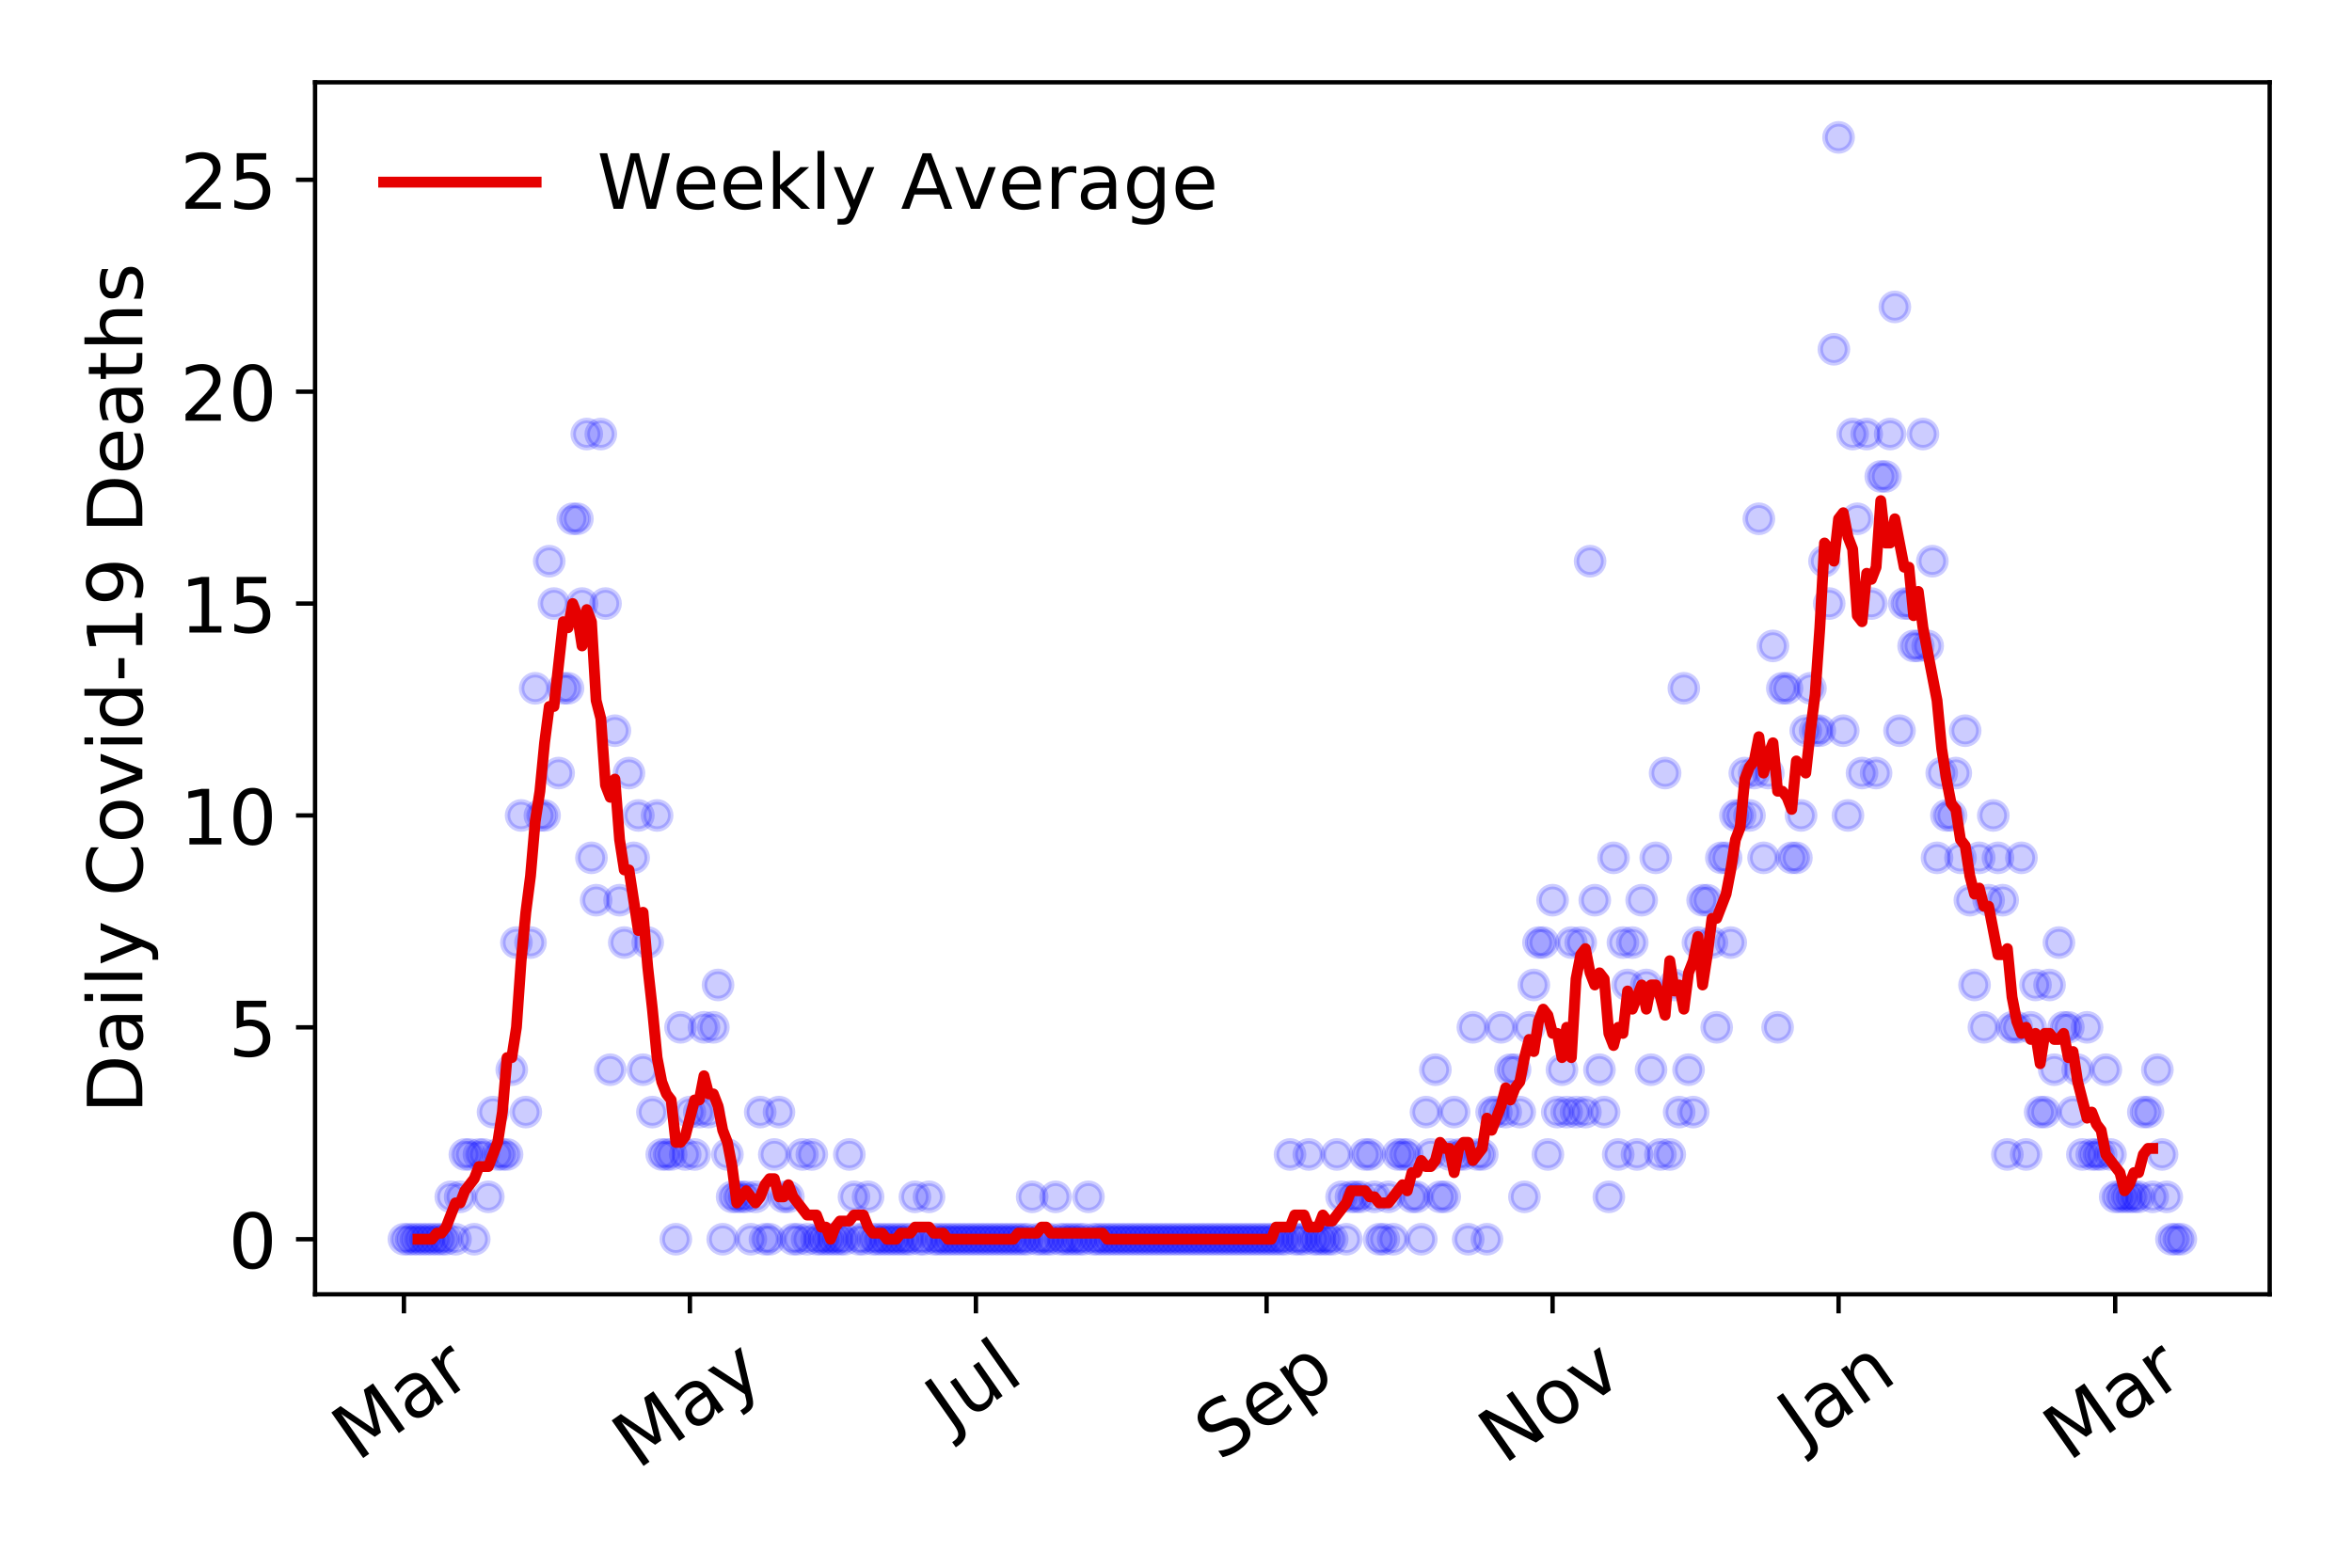 <?xml version="1.0" encoding="utf-8" standalone="no"?>
<!DOCTYPE svg PUBLIC "-//W3C//DTD SVG 1.1//EN"
  "http://www.w3.org/Graphics/SVG/1.1/DTD/svg11.dtd">
<!-- Created with matplotlib (https://matplotlib.org/) -->
<svg height="288pt" version="1.1" viewBox="0 0 432 288" width="432pt" xmlns="http://www.w3.org/2000/svg" xmlns:xlink="http://www.w3.org/1999/xlink">
 <defs>
  <style type="text/css">
*{stroke-linecap:butt;stroke-linejoin:round;}
  </style>
 </defs>
 <g id="figure_1">
  <g id="patch_1">
   <path d="M 0 288 
L 432 288 
L 432 0 
L 0 0 
z
" style="fill:#ffffff;"/>
  </g>
  <g id="axes_1">
   <g id="patch_2">
    <path d="M 57.87 237.778 
L 416.88 237.778 
L 416.88 15.12 
L 57.87 15.12 
z
" style="fill:#ffffff;"/>
   </g>
   <g id="matplotlib.axis_1">
    <g id="xtick_1">
     <g id="line2d_1">
      <defs>
       <path d="M 0 0 
L 0 3.5 
" id="m659e95449a" style="stroke:#000000;stroke-width:0.8;"/>
      </defs>
      <g>
       <use style="stroke:#000000;stroke-width:0.8;" x="74.189" xlink:href="#m659e95449a" y="237.778"/>
      </g>
     </g>
     <g id="text_1">
      <!-- Mar -->
      <defs>
       <path d="M 9.812 72.906 
L 24.516 72.906 
L 43.109 23.297 
L 61.812 72.906 
L 76.516 72.906 
L 76.516 0 
L 66.891 0 
L 66.891 64.016 
L 48.094 14.016 
L 38.188 14.016 
L 19.391 64.016 
L 19.391 0 
L 9.812 0 
z
" id="DejaVuSans-77"/>
       <path d="M 34.281 27.484 
Q 23.391 27.484 19.188 25 
Q 14.984 22.516 14.984 16.5 
Q 14.984 11.719 18.141 8.906 
Q 21.297 6.109 26.703 6.109 
Q 34.188 6.109 38.703 11.406 
Q 43.219 16.703 43.219 25.484 
L 43.219 27.484 
z
M 52.203 31.203 
L 52.203 0 
L 43.219 0 
L 43.219 8.297 
Q 40.141 3.328 35.547 0.953 
Q 30.953 -1.422 24.312 -1.422 
Q 15.922 -1.422 10.953 3.297 
Q 6 8.016 6 15.922 
Q 6 25.141 12.172 29.828 
Q 18.359 34.516 30.609 34.516 
L 43.219 34.516 
L 43.219 35.406 
Q 43.219 41.609 39.141 45 
Q 35.062 48.391 27.688 48.391 
Q 23 48.391 18.547 47.266 
Q 14.109 46.141 10.016 43.891 
L 10.016 52.203 
Q 14.938 54.109 19.578 55.047 
Q 24.219 56 28.609 56 
Q 40.484 56 46.344 49.844 
Q 52.203 43.703 52.203 31.203 
z
" id="DejaVuSans-97"/>
       <path d="M 41.109 46.297 
Q 39.594 47.172 37.812 47.578 
Q 36.031 48 33.891 48 
Q 26.266 48 22.188 43.047 
Q 18.109 38.094 18.109 28.812 
L 18.109 0 
L 9.078 0 
L 9.078 54.688 
L 18.109 54.688 
L 18.109 46.188 
Q 20.953 51.172 25.484 53.578 
Q 30.031 56 36.531 56 
Q 37.453 56 38.578 55.875 
Q 39.703 55.766 41.062 55.516 
z
" id="DejaVuSans-114"/>
      </defs>
      <g transform="translate(65.586 268.643)rotate(-35)scale(0.14 -0.14)">
       <use xlink:href="#DejaVuSans-77"/>
       <use x="86.279" xlink:href="#DejaVuSans-97"/>
       <use x="147.559" xlink:href="#DejaVuSans-114"/>
      </g>
     </g>
    </g>
    <g id="xtick_2">
     <g id="line2d_2">
      <g>
       <use style="stroke:#000000;stroke-width:0.8;" x="126.718" xlink:href="#m659e95449a" y="237.778"/>
      </g>
     </g>
     <g id="text_2">
      <!-- May -->
      <defs>
       <path d="M 32.172 -5.078 
Q 28.375 -14.844 24.75 -17.812 
Q 21.141 -20.797 15.094 -20.797 
L 7.906 -20.797 
L 7.906 -13.281 
L 13.188 -13.281 
Q 16.891 -13.281 18.938 -11.516 
Q 21 -9.766 23.484 -3.219 
L 25.094 0.875 
L 2.984 54.688 
L 12.5 54.688 
L 29.594 11.922 
L 46.688 54.688 
L 56.203 54.688 
z
" id="DejaVuSans-121"/>
      </defs>
      <g transform="translate(117.079 270.094)rotate(-35)scale(0.14 -0.14)">
       <use xlink:href="#DejaVuSans-77"/>
       <use x="86.279" xlink:href="#DejaVuSans-97"/>
       <use x="147.559" xlink:href="#DejaVuSans-121"/>
      </g>
     </g>
    </g>
    <g id="xtick_3">
     <g id="line2d_3">
      <g>
       <use style="stroke:#000000;stroke-width:0.8;" x="179.248" xlink:href="#m659e95449a" y="237.778"/>
      </g>
     </g>
     <g id="text_3">
      <!-- Jul -->
      <defs>
       <path d="M 9.812 72.906 
L 19.672 72.906 
L 19.672 5.078 
Q 19.672 -8.109 14.672 -14.062 
Q 9.672 -20.016 -1.422 -20.016 
L -5.172 -20.016 
L -5.172 -11.719 
L -2.094 -11.719 
Q 4.438 -11.719 7.125 -8.047 
Q 9.812 -4.391 9.812 5.078 
z
" id="DejaVuSans-74"/>
       <path d="M 8.5 21.578 
L 8.5 54.688 
L 17.484 54.688 
L 17.484 21.922 
Q 17.484 14.156 20.5 10.266 
Q 23.531 6.391 29.594 6.391 
Q 36.859 6.391 41.078 11.031 
Q 45.312 15.672 45.312 23.688 
L 45.312 54.688 
L 54.297 54.688 
L 54.297 0 
L 45.312 0 
L 45.312 8.406 
Q 42.047 3.422 37.719 1 
Q 33.406 -1.422 27.688 -1.422 
Q 18.266 -1.422 13.375 4.438 
Q 8.5 10.297 8.5 21.578 
z
M 31.109 56 
z
" id="DejaVuSans-117"/>
       <path d="M 9.422 75.984 
L 18.406 75.984 
L 18.406 0 
L 9.422 0 
z
" id="DejaVuSans-108"/>
      </defs>
      <g transform="translate(174.545 263.181)rotate(-35)scale(0.14 -0.14)">
       <use xlink:href="#DejaVuSans-74"/>
       <use x="29.492" xlink:href="#DejaVuSans-117"/>
       <use x="92.871" xlink:href="#DejaVuSans-108"/>
      </g>
     </g>
    </g>
    <g id="xtick_4">
     <g id="line2d_4">
      <g>
       <use style="stroke:#000000;stroke-width:0.8;" x="232.639" xlink:href="#m659e95449a" y="237.778"/>
      </g>
     </g>
     <g id="text_4">
      <!-- Sep -->
      <defs>
       <path d="M 53.516 70.516 
L 53.516 60.891 
Q 47.906 63.578 42.922 64.891 
Q 37.938 66.219 33.297 66.219 
Q 25.25 66.219 20.875 63.094 
Q 16.5 59.969 16.5 54.203 
Q 16.5 49.359 19.406 46.891 
Q 22.312 44.438 30.422 42.922 
L 36.375 41.703 
Q 47.406 39.594 52.656 34.297 
Q 57.906 29 57.906 20.125 
Q 57.906 9.516 50.797 4.047 
Q 43.703 -1.422 29.984 -1.422 
Q 24.812 -1.422 18.969 -0.25 
Q 13.141 0.922 6.891 3.219 
L 6.891 13.375 
Q 12.891 10.016 18.656 8.297 
Q 24.422 6.594 29.984 6.594 
Q 38.422 6.594 43.016 9.906 
Q 47.609 13.234 47.609 19.391 
Q 47.609 24.75 44.312 27.781 
Q 41.016 30.812 33.5 32.328 
L 27.484 33.5 
Q 16.453 35.688 11.516 40.375 
Q 6.594 45.062 6.594 53.422 
Q 6.594 63.094 13.406 68.656 
Q 20.219 74.219 32.172 74.219 
Q 37.312 74.219 42.625 73.281 
Q 47.953 72.359 53.516 70.516 
z
" id="DejaVuSans-83"/>
       <path d="M 56.203 29.594 
L 56.203 25.203 
L 14.891 25.203 
Q 15.484 15.922 20.484 11.062 
Q 25.484 6.203 34.422 6.203 
Q 39.594 6.203 44.453 7.469 
Q 49.312 8.734 54.109 11.281 
L 54.109 2.781 
Q 49.266 0.734 44.188 -0.344 
Q 39.109 -1.422 33.891 -1.422 
Q 20.797 -1.422 13.156 6.188 
Q 5.516 13.812 5.516 26.812 
Q 5.516 40.234 12.766 48.109 
Q 20.016 56 32.328 56 
Q 43.359 56 49.781 48.891 
Q 56.203 41.797 56.203 29.594 
z
M 47.219 32.234 
Q 47.125 39.594 43.094 43.984 
Q 39.062 48.391 32.422 48.391 
Q 24.906 48.391 20.391 44.141 
Q 15.875 39.891 15.188 32.172 
z
" id="DejaVuSans-101"/>
       <path d="M 18.109 8.203 
L 18.109 -20.797 
L 9.078 -20.797 
L 9.078 54.688 
L 18.109 54.688 
L 18.109 46.391 
Q 20.953 51.266 25.266 53.625 
Q 29.594 56 35.594 56 
Q 45.562 56 51.781 48.094 
Q 58.016 40.188 58.016 27.297 
Q 58.016 14.406 51.781 6.484 
Q 45.562 -1.422 35.594 -1.422 
Q 29.594 -1.422 25.266 0.953 
Q 20.953 3.328 18.109 8.203 
z
M 48.688 27.297 
Q 48.688 37.203 44.609 42.844 
Q 40.531 48.484 33.406 48.484 
Q 26.266 48.484 22.188 42.844 
Q 18.109 37.203 18.109 27.297 
Q 18.109 17.391 22.188 11.75 
Q 26.266 6.109 33.406 6.109 
Q 40.531 6.109 44.609 11.75 
Q 48.688 17.391 48.688 27.297 
z
" id="DejaVuSans-112"/>
      </defs>
      <g transform="translate(224.046 268.629)rotate(-35)scale(0.14 -0.14)">
       <use xlink:href="#DejaVuSans-83"/>
       <use x="63.477" xlink:href="#DejaVuSans-101"/>
       <use x="125" xlink:href="#DejaVuSans-112"/>
      </g>
     </g>
    </g>
    <g id="xtick_5">
     <g id="line2d_5">
      <g>
       <use style="stroke:#000000;stroke-width:0.8;" x="285.168" xlink:href="#m659e95449a" y="237.778"/>
      </g>
     </g>
     <g id="text_5">
      <!-- Nov -->
      <defs>
       <path d="M 9.812 72.906 
L 23.094 72.906 
L 55.422 11.922 
L 55.422 72.906 
L 64.984 72.906 
L 64.984 0 
L 51.703 0 
L 19.391 60.984 
L 19.391 0 
L 9.812 0 
z
" id="DejaVuSans-78"/>
       <path d="M 30.609 48.391 
Q 23.391 48.391 19.188 42.75 
Q 14.984 37.109 14.984 27.297 
Q 14.984 17.484 19.156 11.844 
Q 23.344 6.203 30.609 6.203 
Q 37.797 6.203 41.984 11.859 
Q 46.188 17.531 46.188 27.297 
Q 46.188 37.016 41.984 42.703 
Q 37.797 48.391 30.609 48.391 
z
M 30.609 56 
Q 42.328 56 49.016 48.375 
Q 55.719 40.766 55.719 27.297 
Q 55.719 13.875 49.016 6.219 
Q 42.328 -1.422 30.609 -1.422 
Q 18.844 -1.422 12.172 6.219 
Q 5.516 13.875 5.516 27.297 
Q 5.516 40.766 12.172 48.375 
Q 18.844 56 30.609 56 
z
" id="DejaVuSans-111"/>
       <path d="M 2.984 54.688 
L 12.5 54.688 
L 29.594 8.797 
L 46.688 54.688 
L 56.203 54.688 
L 35.688 0 
L 23.484 0 
z
" id="DejaVuSans-118"/>
      </defs>
      <g transform="translate(276.192 269.166)rotate(-35)scale(0.14 -0.14)">
       <use xlink:href="#DejaVuSans-78"/>
       <use x="74.805" xlink:href="#DejaVuSans-111"/>
       <use x="135.986" xlink:href="#DejaVuSans-118"/>
      </g>
     </g>
    </g>
    <g id="xtick_6">
     <g id="line2d_6">
      <g>
       <use style="stroke:#000000;stroke-width:0.8;" x="337.698" xlink:href="#m659e95449a" y="237.778"/>
      </g>
     </g>
     <g id="text_6">
      <!-- Jan -->
      <defs>
       <path d="M 54.891 33.016 
L 54.891 0 
L 45.906 0 
L 45.906 32.719 
Q 45.906 40.484 42.875 44.328 
Q 39.844 48.188 33.797 48.188 
Q 26.516 48.188 22.312 43.547 
Q 18.109 38.922 18.109 30.906 
L 18.109 0 
L 9.078 0 
L 9.078 54.688 
L 18.109 54.688 
L 18.109 46.188 
Q 21.344 51.125 25.703 53.562 
Q 30.078 56 35.797 56 
Q 45.219 56 50.047 50.172 
Q 54.891 44.344 54.891 33.016 
z
" id="DejaVuSans-110"/>
      </defs>
      <g transform="translate(331.074 265.871)rotate(-35)scale(0.14 -0.14)">
       <use xlink:href="#DejaVuSans-74"/>
       <use x="29.492" xlink:href="#DejaVuSans-97"/>
       <use x="90.771" xlink:href="#DejaVuSans-110"/>
      </g>
     </g>
    </g>
    <g id="xtick_7">
     <g id="line2d_7">
      <g>
       <use style="stroke:#000000;stroke-width:0.8;" x="388.505" xlink:href="#m659e95449a" y="237.778"/>
      </g>
     </g>
     <g id="text_7">
      <!-- Mar -->
      <g transform="translate(379.903 268.643)rotate(-35)scale(0.14 -0.14)">
       <use xlink:href="#DejaVuSans-77"/>
       <use x="86.279" xlink:href="#DejaVuSans-97"/>
       <use x="147.559" xlink:href="#DejaVuSans-114"/>
      </g>
     </g>
    </g>
   </g>
   <g id="matplotlib.axis_2">
    <g id="ytick_1">
     <g id="line2d_8">
      <defs>
       <path d="M 0 0 
L -3.5 0 
" id="m7389e8e25f" style="stroke:#000000;stroke-width:0.8;"/>
      </defs>
      <g>
       <use style="stroke:#000000;stroke-width:0.8;" x="57.87" xlink:href="#m7389e8e25f" y="227.657"/>
      </g>
     </g>
     <g id="text_8">
      <!-- 0 -->
      <defs>
       <path d="M 31.781 66.406 
Q 24.172 66.406 20.328 58.906 
Q 16.5 51.422 16.5 36.375 
Q 16.5 21.391 20.328 13.891 
Q 24.172 6.391 31.781 6.391 
Q 39.453 6.391 43.281 13.891 
Q 47.125 21.391 47.125 36.375 
Q 47.125 51.422 43.281 58.906 
Q 39.453 66.406 31.781 66.406 
z
M 31.781 74.219 
Q 44.047 74.219 50.516 64.516 
Q 56.984 54.828 56.984 36.375 
Q 56.984 17.969 50.516 8.266 
Q 44.047 -1.422 31.781 -1.422 
Q 19.531 -1.422 13.062 8.266 
Q 6.594 17.969 6.594 36.375 
Q 6.594 54.828 13.062 64.516 
Q 19.531 74.219 31.781 74.219 
z
" id="DejaVuSans-48"/>
      </defs>
      <g transform="translate(41.962 232.976)scale(0.14 -0.14)">
       <use xlink:href="#DejaVuSans-48"/>
      </g>
     </g>
    </g>
    <g id="ytick_2">
     <g id="line2d_9">
      <g>
       <use style="stroke:#000000;stroke-width:0.8;" x="57.87" xlink:href="#m7389e8e25f" y="188.731"/>
      </g>
     </g>
     <g id="text_9">
      <!-- 5 -->
      <defs>
       <path d="M 10.797 72.906 
L 49.516 72.906 
L 49.516 64.594 
L 19.828 64.594 
L 19.828 46.734 
Q 21.969 47.469 24.109 47.828 
Q 26.266 48.188 28.422 48.188 
Q 40.625 48.188 47.75 41.5 
Q 54.891 34.812 54.891 23.391 
Q 54.891 11.625 47.562 5.094 
Q 40.234 -1.422 26.906 -1.422 
Q 22.312 -1.422 17.547 -0.641 
Q 12.797 0.141 7.719 1.703 
L 7.719 11.625 
Q 12.109 9.234 16.797 8.062 
Q 21.484 6.891 26.703 6.891 
Q 35.156 6.891 40.078 11.328 
Q 45.016 15.766 45.016 23.391 
Q 45.016 31 40.078 35.438 
Q 35.156 39.891 26.703 39.891 
Q 22.75 39.891 18.812 39.016 
Q 14.891 38.141 10.797 36.281 
z
" id="DejaVuSans-53"/>
      </defs>
      <g transform="translate(41.962 194.05)scale(0.14 -0.14)">
       <use xlink:href="#DejaVuSans-53"/>
      </g>
     </g>
    </g>
    <g id="ytick_3">
     <g id="line2d_10">
      <g>
       <use style="stroke:#000000;stroke-width:0.8;" x="57.87" xlink:href="#m7389e8e25f" y="149.805"/>
      </g>
     </g>
     <g id="text_10">
      <!-- 10 -->
      <defs>
       <path d="M 12.406 8.297 
L 28.516 8.297 
L 28.516 63.922 
L 10.984 60.406 
L 10.984 69.391 
L 28.422 72.906 
L 38.281 72.906 
L 38.281 8.297 
L 54.391 8.297 
L 54.391 0 
L 12.406 0 
z
" id="DejaVuSans-49"/>
      </defs>
      <g transform="translate(33.055 155.124)scale(0.14 -0.14)">
       <use xlink:href="#DejaVuSans-49"/>
       <use x="63.623" xlink:href="#DejaVuSans-48"/>
      </g>
     </g>
    </g>
    <g id="ytick_4">
     <g id="line2d_11">
      <g>
       <use style="stroke:#000000;stroke-width:0.8;" x="57.87" xlink:href="#m7389e8e25f" y="110.879"/>
      </g>
     </g>
     <g id="text_11">
      <!-- 15 -->
      <g transform="translate(33.055 116.197)scale(0.14 -0.14)">
       <use xlink:href="#DejaVuSans-49"/>
       <use x="63.623" xlink:href="#DejaVuSans-53"/>
      </g>
     </g>
    </g>
    <g id="ytick_5">
     <g id="line2d_12">
      <g>
       <use style="stroke:#000000;stroke-width:0.8;" x="57.87" xlink:href="#m7389e8e25f" y="71.952"/>
      </g>
     </g>
     <g id="text_12">
      <!-- 20 -->
      <defs>
       <path d="M 19.188 8.297 
L 53.609 8.297 
L 53.609 0 
L 7.328 0 
L 7.328 8.297 
Q 12.938 14.109 22.625 23.891 
Q 32.328 33.688 34.812 36.531 
Q 39.547 41.844 41.422 45.531 
Q 43.312 49.219 43.312 52.781 
Q 43.312 58.594 39.234 62.25 
Q 35.156 65.922 28.609 65.922 
Q 23.969 65.922 18.812 64.312 
Q 13.672 62.703 7.812 59.422 
L 7.812 69.391 
Q 13.766 71.781 18.938 73 
Q 24.125 74.219 28.422 74.219 
Q 39.75 74.219 46.484 68.547 
Q 53.219 62.891 53.219 53.422 
Q 53.219 48.922 51.531 44.891 
Q 49.859 40.875 45.406 35.406 
Q 44.188 33.984 37.641 27.219 
Q 31.109 20.453 19.188 8.297 
z
" id="DejaVuSans-50"/>
      </defs>
      <g transform="translate(33.055 77.271)scale(0.14 -0.14)">
       <use xlink:href="#DejaVuSans-50"/>
       <use x="63.623" xlink:href="#DejaVuSans-48"/>
      </g>
     </g>
    </g>
    <g id="ytick_6">
     <g id="line2d_13">
      <g>
       <use style="stroke:#000000;stroke-width:0.8;" x="57.87" xlink:href="#m7389e8e25f" y="33.026"/>
      </g>
     </g>
     <g id="text_13">
      <!-- 25 -->
      <g transform="translate(33.055 38.345)scale(0.14 -0.14)">
       <use xlink:href="#DejaVuSans-50"/>
       <use x="63.623" xlink:href="#DejaVuSans-53"/>
      </g>
     </g>
    </g>
    <g id="text_14">
     <!-- Daily Covid-19 Deaths -->
     <defs>
      <path d="M 19.672 64.797 
L 19.672 8.109 
L 31.594 8.109 
Q 46.688 8.109 53.688 14.938 
Q 60.688 21.781 60.688 36.531 
Q 60.688 51.172 53.688 57.984 
Q 46.688 64.797 31.594 64.797 
z
M 9.812 72.906 
L 30.078 72.906 
Q 51.266 72.906 61.172 64.094 
Q 71.094 55.281 71.094 36.531 
Q 71.094 17.672 61.125 8.828 
Q 51.172 0 30.078 0 
L 9.812 0 
z
" id="DejaVuSans-68"/>
      <path d="M 9.422 54.688 
L 18.406 54.688 
L 18.406 0 
L 9.422 0 
z
M 9.422 75.984 
L 18.406 75.984 
L 18.406 64.594 
L 9.422 64.594 
z
" id="DejaVuSans-105"/>
      <path id="DejaVuSans-32"/>
      <path d="M 64.406 67.281 
L 64.406 56.891 
Q 59.422 61.531 53.781 63.812 
Q 48.141 66.109 41.797 66.109 
Q 29.297 66.109 22.656 58.469 
Q 16.016 50.828 16.016 36.375 
Q 16.016 21.969 22.656 14.328 
Q 29.297 6.688 41.797 6.688 
Q 48.141 6.688 53.781 8.984 
Q 59.422 11.281 64.406 15.922 
L 64.406 5.609 
Q 59.234 2.094 53.438 0.328 
Q 47.656 -1.422 41.219 -1.422 
Q 24.656 -1.422 15.125 8.703 
Q 5.609 18.844 5.609 36.375 
Q 5.609 53.953 15.125 64.078 
Q 24.656 74.219 41.219 74.219 
Q 47.75 74.219 53.531 72.484 
Q 59.328 70.75 64.406 67.281 
z
" id="DejaVuSans-67"/>
      <path d="M 45.406 46.391 
L 45.406 75.984 
L 54.391 75.984 
L 54.391 0 
L 45.406 0 
L 45.406 8.203 
Q 42.578 3.328 38.25 0.953 
Q 33.938 -1.422 27.875 -1.422 
Q 17.969 -1.422 11.734 6.484 
Q 5.516 14.406 5.516 27.297 
Q 5.516 40.188 11.734 48.094 
Q 17.969 56 27.875 56 
Q 33.938 56 38.25 53.625 
Q 42.578 51.266 45.406 46.391 
z
M 14.797 27.297 
Q 14.797 17.391 18.875 11.75 
Q 22.953 6.109 30.078 6.109 
Q 37.203 6.109 41.297 11.75 
Q 45.406 17.391 45.406 27.297 
Q 45.406 37.203 41.297 42.844 
Q 37.203 48.484 30.078 48.484 
Q 22.953 48.484 18.875 42.844 
Q 14.797 37.203 14.797 27.297 
z
" id="DejaVuSans-100"/>
      <path d="M 4.891 31.391 
L 31.203 31.391 
L 31.203 23.391 
L 4.891 23.391 
z
" id="DejaVuSans-45"/>
      <path d="M 10.984 1.516 
L 10.984 10.5 
Q 14.703 8.734 18.5 7.812 
Q 22.312 6.891 25.984 6.891 
Q 35.75 6.891 40.891 13.453 
Q 46.047 20.016 46.781 33.406 
Q 43.953 29.203 39.594 26.953 
Q 35.25 24.703 29.984 24.703 
Q 19.047 24.703 12.672 31.312 
Q 6.297 37.938 6.297 49.422 
Q 6.297 60.641 12.938 67.422 
Q 19.578 74.219 30.609 74.219 
Q 43.266 74.219 49.922 64.516 
Q 56.594 54.828 56.594 36.375 
Q 56.594 19.141 48.406 8.859 
Q 40.234 -1.422 26.422 -1.422 
Q 22.703 -1.422 18.891 -0.688 
Q 15.094 0.047 10.984 1.516 
z
M 30.609 32.422 
Q 37.25 32.422 41.125 36.953 
Q 45.016 41.5 45.016 49.422 
Q 45.016 57.281 41.125 61.844 
Q 37.25 66.406 30.609 66.406 
Q 23.969 66.406 20.094 61.844 
Q 16.219 57.281 16.219 49.422 
Q 16.219 41.5 20.094 36.953 
Q 23.969 32.422 30.609 32.422 
z
" id="DejaVuSans-57"/>
      <path d="M 18.312 70.219 
L 18.312 54.688 
L 36.812 54.688 
L 36.812 47.703 
L 18.312 47.703 
L 18.312 18.016 
Q 18.312 11.328 20.141 9.422 
Q 21.969 7.516 27.594 7.516 
L 36.812 7.516 
L 36.812 0 
L 27.594 0 
Q 17.188 0 13.234 3.875 
Q 9.281 7.766 9.281 18.016 
L 9.281 47.703 
L 2.688 47.703 
L 2.688 54.688 
L 9.281 54.688 
L 9.281 70.219 
z
" id="DejaVuSans-116"/>
      <path d="M 54.891 33.016 
L 54.891 0 
L 45.906 0 
L 45.906 32.719 
Q 45.906 40.484 42.875 44.328 
Q 39.844 48.188 33.797 48.188 
Q 26.516 48.188 22.312 43.547 
Q 18.109 38.922 18.109 30.906 
L 18.109 0 
L 9.078 0 
L 9.078 75.984 
L 18.109 75.984 
L 18.109 46.188 
Q 21.344 51.125 25.703 53.562 
Q 30.078 56 35.797 56 
Q 45.219 56 50.047 50.172 
Q 54.891 44.344 54.891 33.016 
z
" id="DejaVuSans-104"/>
      <path d="M 44.281 53.078 
L 44.281 44.578 
Q 40.484 46.531 36.375 47.5 
Q 32.281 48.484 27.875 48.484 
Q 21.188 48.484 17.844 46.438 
Q 14.5 44.391 14.5 40.281 
Q 14.5 37.156 16.891 35.375 
Q 19.281 33.594 26.516 31.984 
L 29.594 31.297 
Q 39.156 29.25 43.188 25.516 
Q 47.219 21.781 47.219 15.094 
Q 47.219 7.469 41.188 3.016 
Q 35.156 -1.422 24.609 -1.422 
Q 20.219 -1.422 15.453 -0.562 
Q 10.688 0.297 5.422 2 
L 5.422 11.281 
Q 10.406 8.688 15.234 7.391 
Q 20.062 6.109 24.812 6.109 
Q 31.156 6.109 34.562 8.281 
Q 37.984 10.453 37.984 14.406 
Q 37.984 18.062 35.516 20.016 
Q 33.062 21.969 24.703 23.781 
L 21.578 24.516 
Q 13.234 26.266 9.516 29.906 
Q 5.812 33.547 5.812 39.891 
Q 5.812 47.609 11.281 51.797 
Q 16.75 56 26.812 56 
Q 31.781 56 36.172 55.266 
Q 40.578 54.547 44.281 53.078 
z
" id="DejaVuSans-115"/>
     </defs>
     <g transform="translate(26.143 204.56)rotate(-90)scale(0.14 -0.14)">
      <use xlink:href="#DejaVuSans-68"/>
      <use x="77.002" xlink:href="#DejaVuSans-97"/>
      <use x="138.281" xlink:href="#DejaVuSans-105"/>
      <use x="166.064" xlink:href="#DejaVuSans-108"/>
      <use x="193.848" xlink:href="#DejaVuSans-121"/>
      <use x="253.027" xlink:href="#DejaVuSans-32"/>
      <use x="284.814" xlink:href="#DejaVuSans-67"/>
      <use x="354.639" xlink:href="#DejaVuSans-111"/>
      <use x="415.82" xlink:href="#DejaVuSans-118"/>
      <use x="475" xlink:href="#DejaVuSans-105"/>
      <use x="502.783" xlink:href="#DejaVuSans-100"/>
      <use x="566.26" xlink:href="#DejaVuSans-45"/>
      <use x="602.344" xlink:href="#DejaVuSans-49"/>
      <use x="665.967" xlink:href="#DejaVuSans-57"/>
      <use x="729.59" xlink:href="#DejaVuSans-32"/>
      <use x="761.377" xlink:href="#DejaVuSans-68"/>
      <use x="838.379" xlink:href="#DejaVuSans-101"/>
      <use x="899.902" xlink:href="#DejaVuSans-97"/>
      <use x="961.182" xlink:href="#DejaVuSans-116"/>
      <use x="1000.391" xlink:href="#DejaVuSans-104"/>
      <use x="1063.77" xlink:href="#DejaVuSans-115"/>
     </g>
    </g>
   </g>
   <g id="line2d_14">
    <defs>
     <path d="M 0 2.5 
C 0.663 2.5 1.299 2.237 1.768 1.768 
C 2.237 1.299 2.5 0.663 2.5 0 
C 2.5 -0.663 2.237 -1.299 1.768 -1.768 
C 1.299 -2.237 0.663 -2.5 0 -2.5 
C -0.663 -2.5 -1.299 -2.237 -1.768 -1.768 
C -2.237 -1.299 -2.5 -0.663 -2.5 0 
C -2.5 0.663 -2.237 1.299 -1.768 1.768 
C -1.299 2.237 -0.663 2.5 0 2.5 
z
" id="mf73cf91e8b" style="stroke:#0000ff;stroke-opacity:0.2;"/>
    </defs>
    <g clip-path="url(#p7440275e5a)">
     <use style="fill:#0000ff;fill-opacity:0.2;stroke:#0000ff;stroke-opacity:0.2;" x="74.189" xlink:href="#mf73cf91e8b" y="227.657"/>
     <use style="fill:#0000ff;fill-opacity:0.2;stroke:#0000ff;stroke-opacity:0.2;" x="75.05" xlink:href="#mf73cf91e8b" y="227.657"/>
     <use style="fill:#0000ff;fill-opacity:0.2;stroke:#0000ff;stroke-opacity:0.2;" x="75.911" xlink:href="#mf73cf91e8b" y="227.657"/>
     <use style="fill:#0000ff;fill-opacity:0.2;stroke:#0000ff;stroke-opacity:0.2;" x="76.772" xlink:href="#mf73cf91e8b" y="227.657"/>
     <use style="fill:#0000ff;fill-opacity:0.2;stroke:#0000ff;stroke-opacity:0.2;" x="77.633" xlink:href="#mf73cf91e8b" y="227.657"/>
     <use style="fill:#0000ff;fill-opacity:0.2;stroke:#0000ff;stroke-opacity:0.2;" x="78.494" xlink:href="#mf73cf91e8b" y="227.657"/>
     <use style="fill:#0000ff;fill-opacity:0.2;stroke:#0000ff;stroke-opacity:0.2;" x="79.355" xlink:href="#mf73cf91e8b" y="227.657"/>
     <use style="fill:#0000ff;fill-opacity:0.2;stroke:#0000ff;stroke-opacity:0.2;" x="80.217" xlink:href="#mf73cf91e8b" y="227.657"/>
     <use style="fill:#0000ff;fill-opacity:0.2;stroke:#0000ff;stroke-opacity:0.2;" x="81.078" xlink:href="#mf73cf91e8b" y="227.657"/>
     <use style="fill:#0000ff;fill-opacity:0.2;stroke:#0000ff;stroke-opacity:0.2;" x="81.939" xlink:href="#mf73cf91e8b" y="227.657"/>
     <use style="fill:#0000ff;fill-opacity:0.2;stroke:#0000ff;stroke-opacity:0.2;" x="82.8" xlink:href="#mf73cf91e8b" y="219.872"/>
     <use style="fill:#0000ff;fill-opacity:0.2;stroke:#0000ff;stroke-opacity:0.2;" x="83.661" xlink:href="#mf73cf91e8b" y="227.657"/>
     <use style="fill:#0000ff;fill-opacity:0.2;stroke:#0000ff;stroke-opacity:0.2;" x="84.522" xlink:href="#mf73cf91e8b" y="219.872"/>
     <use style="fill:#0000ff;fill-opacity:0.2;stroke:#0000ff;stroke-opacity:0.2;" x="85.383" xlink:href="#mf73cf91e8b" y="212.087"/>
     <use style="fill:#0000ff;fill-opacity:0.2;stroke:#0000ff;stroke-opacity:0.2;" x="86.245" xlink:href="#mf73cf91e8b" y="212.087"/>
     <use style="fill:#0000ff;fill-opacity:0.2;stroke:#0000ff;stroke-opacity:0.2;" x="87.106" xlink:href="#mf73cf91e8b" y="227.657"/>
     <use style="fill:#0000ff;fill-opacity:0.2;stroke:#0000ff;stroke-opacity:0.2;" x="87.967" xlink:href="#mf73cf91e8b" y="212.087"/>
     <use style="fill:#0000ff;fill-opacity:0.2;stroke:#0000ff;stroke-opacity:0.2;" x="88.828" xlink:href="#mf73cf91e8b" y="212.087"/>
     <use style="fill:#0000ff;fill-opacity:0.2;stroke:#0000ff;stroke-opacity:0.2;" x="89.689" xlink:href="#mf73cf91e8b" y="219.872"/>
     <use style="fill:#0000ff;fill-opacity:0.2;stroke:#0000ff;stroke-opacity:0.2;" x="90.55" xlink:href="#mf73cf91e8b" y="204.302"/>
     <use style="fill:#0000ff;fill-opacity:0.2;stroke:#0000ff;stroke-opacity:0.2;" x="91.411" xlink:href="#mf73cf91e8b" y="212.087"/>
     <use style="fill:#0000ff;fill-opacity:0.2;stroke:#0000ff;stroke-opacity:0.2;" x="92.273" xlink:href="#mf73cf91e8b" y="212.087"/>
     <use style="fill:#0000ff;fill-opacity:0.2;stroke:#0000ff;stroke-opacity:0.2;" x="93.134" xlink:href="#mf73cf91e8b" y="212.087"/>
     <use style="fill:#0000ff;fill-opacity:0.2;stroke:#0000ff;stroke-opacity:0.2;" x="93.995" xlink:href="#mf73cf91e8b" y="196.516"/>
     <use style="fill:#0000ff;fill-opacity:0.2;stroke:#0000ff;stroke-opacity:0.2;" x="94.856" xlink:href="#mf73cf91e8b" y="173.161"/>
     <use style="fill:#0000ff;fill-opacity:0.2;stroke:#0000ff;stroke-opacity:0.2;" x="95.717" xlink:href="#mf73cf91e8b" y="149.805"/>
     <use style="fill:#0000ff;fill-opacity:0.2;stroke:#0000ff;stroke-opacity:0.2;" x="96.578" xlink:href="#mf73cf91e8b" y="204.302"/>
     <use style="fill:#0000ff;fill-opacity:0.2;stroke:#0000ff;stroke-opacity:0.2;" x="97.439" xlink:href="#mf73cf91e8b" y="173.161"/>
     <use style="fill:#0000ff;fill-opacity:0.2;stroke:#0000ff;stroke-opacity:0.2;" x="98.301" xlink:href="#mf73cf91e8b" y="126.449"/>
     <use style="fill:#0000ff;fill-opacity:0.2;stroke:#0000ff;stroke-opacity:0.2;" x="99.162" xlink:href="#mf73cf91e8b" y="149.805"/>
     <use style="fill:#0000ff;fill-opacity:0.2;stroke:#0000ff;stroke-opacity:0.2;" x="100.023" xlink:href="#mf73cf91e8b" y="149.805"/>
     <use style="fill:#0000ff;fill-opacity:0.2;stroke:#0000ff;stroke-opacity:0.2;" x="100.884" xlink:href="#mf73cf91e8b" y="103.093"/>
     <use style="fill:#0000ff;fill-opacity:0.2;stroke:#0000ff;stroke-opacity:0.2;" x="101.745" xlink:href="#mf73cf91e8b" y="110.879"/>
     <use style="fill:#0000ff;fill-opacity:0.2;stroke:#0000ff;stroke-opacity:0.2;" x="102.606" xlink:href="#mf73cf91e8b" y="142.02"/>
     <use style="fill:#0000ff;fill-opacity:0.2;stroke:#0000ff;stroke-opacity:0.2;" x="103.467" xlink:href="#mf73cf91e8b" y="126.449"/>
     <use style="fill:#0000ff;fill-opacity:0.2;stroke:#0000ff;stroke-opacity:0.2;" x="104.329" xlink:href="#mf73cf91e8b" y="126.449"/>
     <use style="fill:#0000ff;fill-opacity:0.2;stroke:#0000ff;stroke-opacity:0.2;" x="105.19" xlink:href="#mf73cf91e8b" y="95.308"/>
     <use style="fill:#0000ff;fill-opacity:0.2;stroke:#0000ff;stroke-opacity:0.2;" x="106.051" xlink:href="#mf73cf91e8b" y="95.308"/>
     <use style="fill:#0000ff;fill-opacity:0.2;stroke:#0000ff;stroke-opacity:0.2;" x="106.912" xlink:href="#mf73cf91e8b" y="110.879"/>
     <use style="fill:#0000ff;fill-opacity:0.2;stroke:#0000ff;stroke-opacity:0.2;" x="107.773" xlink:href="#mf73cf91e8b" y="79.738"/>
     <use style="fill:#0000ff;fill-opacity:0.2;stroke:#0000ff;stroke-opacity:0.2;" x="108.634" xlink:href="#mf73cf91e8b" y="157.59"/>
     <use style="fill:#0000ff;fill-opacity:0.2;stroke:#0000ff;stroke-opacity:0.2;" x="109.495" xlink:href="#mf73cf91e8b" y="165.375"/>
     <use style="fill:#0000ff;fill-opacity:0.2;stroke:#0000ff;stroke-opacity:0.2;" x="110.357" xlink:href="#mf73cf91e8b" y="79.738"/>
     <use style="fill:#0000ff;fill-opacity:0.2;stroke:#0000ff;stroke-opacity:0.2;" x="111.218" xlink:href="#mf73cf91e8b" y="110.879"/>
     <use style="fill:#0000ff;fill-opacity:0.2;stroke:#0000ff;stroke-opacity:0.2;" x="112.079" xlink:href="#mf73cf91e8b" y="196.516"/>
     <use style="fill:#0000ff;fill-opacity:0.2;stroke:#0000ff;stroke-opacity:0.2;" x="112.94" xlink:href="#mf73cf91e8b" y="134.234"/>
     <use style="fill:#0000ff;fill-opacity:0.2;stroke:#0000ff;stroke-opacity:0.2;" x="113.801" xlink:href="#mf73cf91e8b" y="165.375"/>
     <use style="fill:#0000ff;fill-opacity:0.2;stroke:#0000ff;stroke-opacity:0.2;" x="114.662" xlink:href="#mf73cf91e8b" y="173.161"/>
     <use style="fill:#0000ff;fill-opacity:0.2;stroke:#0000ff;stroke-opacity:0.2;" x="115.523" xlink:href="#mf73cf91e8b" y="142.02"/>
     <use style="fill:#0000ff;fill-opacity:0.2;stroke:#0000ff;stroke-opacity:0.2;" x="116.385" xlink:href="#mf73cf91e8b" y="157.59"/>
     <use style="fill:#0000ff;fill-opacity:0.2;stroke:#0000ff;stroke-opacity:0.2;" x="117.246" xlink:href="#mf73cf91e8b" y="149.805"/>
     <use style="fill:#0000ff;fill-opacity:0.2;stroke:#0000ff;stroke-opacity:0.2;" x="118.107" xlink:href="#mf73cf91e8b" y="196.516"/>
     <use style="fill:#0000ff;fill-opacity:0.2;stroke:#0000ff;stroke-opacity:0.2;" x="118.968" xlink:href="#mf73cf91e8b" y="173.161"/>
     <use style="fill:#0000ff;fill-opacity:0.2;stroke:#0000ff;stroke-opacity:0.2;" x="119.829" xlink:href="#mf73cf91e8b" y="204.302"/>
     <use style="fill:#0000ff;fill-opacity:0.2;stroke:#0000ff;stroke-opacity:0.2;" x="120.69" xlink:href="#mf73cf91e8b" y="149.805"/>
     <use style="fill:#0000ff;fill-opacity:0.2;stroke:#0000ff;stroke-opacity:0.2;" x="121.551" xlink:href="#mf73cf91e8b" y="212.087"/>
     <use style="fill:#0000ff;fill-opacity:0.2;stroke:#0000ff;stroke-opacity:0.2;" x="122.413" xlink:href="#mf73cf91e8b" y="212.087"/>
     <use style="fill:#0000ff;fill-opacity:0.2;stroke:#0000ff;stroke-opacity:0.2;" x="123.274" xlink:href="#mf73cf91e8b" y="212.087"/>
     <use style="fill:#0000ff;fill-opacity:0.2;stroke:#0000ff;stroke-opacity:0.2;" x="124.135" xlink:href="#mf73cf91e8b" y="227.657"/>
     <use style="fill:#0000ff;fill-opacity:0.2;stroke:#0000ff;stroke-opacity:0.2;" x="124.996" xlink:href="#mf73cf91e8b" y="188.731"/>
     <use style="fill:#0000ff;fill-opacity:0.2;stroke:#0000ff;stroke-opacity:0.2;" x="125.857" xlink:href="#mf73cf91e8b" y="212.087"/>
     <use style="fill:#0000ff;fill-opacity:0.2;stroke:#0000ff;stroke-opacity:0.2;" x="126.718" xlink:href="#mf73cf91e8b" y="204.302"/>
     <use style="fill:#0000ff;fill-opacity:0.2;stroke:#0000ff;stroke-opacity:0.2;" x="127.579" xlink:href="#mf73cf91e8b" y="212.087"/>
     <use style="fill:#0000ff;fill-opacity:0.2;stroke:#0000ff;stroke-opacity:0.2;" x="128.441" xlink:href="#mf73cf91e8b" y="204.302"/>
     <use style="fill:#0000ff;fill-opacity:0.2;stroke:#0000ff;stroke-opacity:0.2;" x="129.302" xlink:href="#mf73cf91e8b" y="188.731"/>
     <use style="fill:#0000ff;fill-opacity:0.2;stroke:#0000ff;stroke-opacity:0.2;" x="130.163" xlink:href="#mf73cf91e8b" y="204.302"/>
     <use style="fill:#0000ff;fill-opacity:0.2;stroke:#0000ff;stroke-opacity:0.2;" x="131.024" xlink:href="#mf73cf91e8b" y="188.731"/>
     <use style="fill:#0000ff;fill-opacity:0.2;stroke:#0000ff;stroke-opacity:0.2;" x="131.885" xlink:href="#mf73cf91e8b" y="180.946"/>
     <use style="fill:#0000ff;fill-opacity:0.2;stroke:#0000ff;stroke-opacity:0.2;" x="132.746" xlink:href="#mf73cf91e8b" y="227.657"/>
     <use style="fill:#0000ff;fill-opacity:0.2;stroke:#0000ff;stroke-opacity:0.2;" x="133.607" xlink:href="#mf73cf91e8b" y="212.087"/>
     <use style="fill:#0000ff;fill-opacity:0.2;stroke:#0000ff;stroke-opacity:0.2;" x="134.469" xlink:href="#mf73cf91e8b" y="219.872"/>
     <use style="fill:#0000ff;fill-opacity:0.2;stroke:#0000ff;stroke-opacity:0.2;" x="135.33" xlink:href="#mf73cf91e8b" y="219.872"/>
     <use style="fill:#0000ff;fill-opacity:0.2;stroke:#0000ff;stroke-opacity:0.2;" x="136.191" xlink:href="#mf73cf91e8b" y="219.872"/>
     <use style="fill:#0000ff;fill-opacity:0.2;stroke:#0000ff;stroke-opacity:0.2;" x="137.052" xlink:href="#mf73cf91e8b" y="219.872"/>
     <use style="fill:#0000ff;fill-opacity:0.2;stroke:#0000ff;stroke-opacity:0.2;" x="137.913" xlink:href="#mf73cf91e8b" y="227.657"/>
     <use style="fill:#0000ff;fill-opacity:0.2;stroke:#0000ff;stroke-opacity:0.2;" x="138.774" xlink:href="#mf73cf91e8b" y="219.872"/>
     <use style="fill:#0000ff;fill-opacity:0.2;stroke:#0000ff;stroke-opacity:0.2;" x="139.635" xlink:href="#mf73cf91e8b" y="204.302"/>
     <use style="fill:#0000ff;fill-opacity:0.2;stroke:#0000ff;stroke-opacity:0.2;" x="140.497" xlink:href="#mf73cf91e8b" y="227.657"/>
     <use style="fill:#0000ff;fill-opacity:0.2;stroke:#0000ff;stroke-opacity:0.2;" x="141.358" xlink:href="#mf73cf91e8b" y="227.657"/>
     <use style="fill:#0000ff;fill-opacity:0.2;stroke:#0000ff;stroke-opacity:0.2;" x="142.219" xlink:href="#mf73cf91e8b" y="212.087"/>
     <use style="fill:#0000ff;fill-opacity:0.2;stroke:#0000ff;stroke-opacity:0.2;" x="143.08" xlink:href="#mf73cf91e8b" y="204.302"/>
     <use style="fill:#0000ff;fill-opacity:0.2;stroke:#0000ff;stroke-opacity:0.2;" x="143.941" xlink:href="#mf73cf91e8b" y="219.872"/>
     <use style="fill:#0000ff;fill-opacity:0.2;stroke:#0000ff;stroke-opacity:0.2;" x="144.802" xlink:href="#mf73cf91e8b" y="219.872"/>
     <use style="fill:#0000ff;fill-opacity:0.2;stroke:#0000ff;stroke-opacity:0.2;" x="145.663" xlink:href="#mf73cf91e8b" y="227.657"/>
     <use style="fill:#0000ff;fill-opacity:0.2;stroke:#0000ff;stroke-opacity:0.2;" x="146.525" xlink:href="#mf73cf91e8b" y="227.657"/>
     <use style="fill:#0000ff;fill-opacity:0.2;stroke:#0000ff;stroke-opacity:0.2;" x="147.386" xlink:href="#mf73cf91e8b" y="212.087"/>
     <use style="fill:#0000ff;fill-opacity:0.2;stroke:#0000ff;stroke-opacity:0.2;" x="148.247" xlink:href="#mf73cf91e8b" y="227.657"/>
     <use style="fill:#0000ff;fill-opacity:0.2;stroke:#0000ff;stroke-opacity:0.2;" x="149.108" xlink:href="#mf73cf91e8b" y="212.087"/>
     <use style="fill:#0000ff;fill-opacity:0.2;stroke:#0000ff;stroke-opacity:0.2;" x="149.969" xlink:href="#mf73cf91e8b" y="227.657"/>
     <use style="fill:#0000ff;fill-opacity:0.2;stroke:#0000ff;stroke-opacity:0.2;" x="150.83" xlink:href="#mf73cf91e8b" y="227.657"/>
     <use style="fill:#0000ff;fill-opacity:0.2;stroke:#0000ff;stroke-opacity:0.2;" x="151.691" xlink:href="#mf73cf91e8b" y="227.657"/>
     <use style="fill:#0000ff;fill-opacity:0.2;stroke:#0000ff;stroke-opacity:0.2;" x="152.553" xlink:href="#mf73cf91e8b" y="227.657"/>
     <use style="fill:#0000ff;fill-opacity:0.2;stroke:#0000ff;stroke-opacity:0.2;" x="153.414" xlink:href="#mf73cf91e8b" y="227.657"/>
     <use style="fill:#0000ff;fill-opacity:0.2;stroke:#0000ff;stroke-opacity:0.2;" x="154.275" xlink:href="#mf73cf91e8b" y="227.657"/>
     <use style="fill:#0000ff;fill-opacity:0.2;stroke:#0000ff;stroke-opacity:0.2;" x="155.136" xlink:href="#mf73cf91e8b" y="227.657"/>
     <use style="fill:#0000ff;fill-opacity:0.2;stroke:#0000ff;stroke-opacity:0.2;" x="155.997" xlink:href="#mf73cf91e8b" y="212.087"/>
     <use style="fill:#0000ff;fill-opacity:0.2;stroke:#0000ff;stroke-opacity:0.2;" x="156.858" xlink:href="#mf73cf91e8b" y="219.872"/>
     <use style="fill:#0000ff;fill-opacity:0.2;stroke:#0000ff;stroke-opacity:0.2;" x="157.719" xlink:href="#mf73cf91e8b" y="227.657"/>
     <use style="fill:#0000ff;fill-opacity:0.2;stroke:#0000ff;stroke-opacity:0.2;" x="158.581" xlink:href="#mf73cf91e8b" y="227.657"/>
     <use style="fill:#0000ff;fill-opacity:0.2;stroke:#0000ff;stroke-opacity:0.2;" x="159.442" xlink:href="#mf73cf91e8b" y="219.872"/>
     <use style="fill:#0000ff;fill-opacity:0.2;stroke:#0000ff;stroke-opacity:0.2;" x="160.303" xlink:href="#mf73cf91e8b" y="227.657"/>
     <use style="fill:#0000ff;fill-opacity:0.2;stroke:#0000ff;stroke-opacity:0.2;" x="161.164" xlink:href="#mf73cf91e8b" y="227.657"/>
     <use style="fill:#0000ff;fill-opacity:0.2;stroke:#0000ff;stroke-opacity:0.2;" x="162.025" xlink:href="#mf73cf91e8b" y="227.657"/>
     <use style="fill:#0000ff;fill-opacity:0.2;stroke:#0000ff;stroke-opacity:0.2;" x="162.886" xlink:href="#mf73cf91e8b" y="227.657"/>
     <use style="fill:#0000ff;fill-opacity:0.2;stroke:#0000ff;stroke-opacity:0.2;" x="163.747" xlink:href="#mf73cf91e8b" y="227.657"/>
     <use style="fill:#0000ff;fill-opacity:0.2;stroke:#0000ff;stroke-opacity:0.2;" x="164.609" xlink:href="#mf73cf91e8b" y="227.657"/>
     <use style="fill:#0000ff;fill-opacity:0.2;stroke:#0000ff;stroke-opacity:0.2;" x="165.47" xlink:href="#mf73cf91e8b" y="227.657"/>
     <use style="fill:#0000ff;fill-opacity:0.2;stroke:#0000ff;stroke-opacity:0.2;" x="166.331" xlink:href="#mf73cf91e8b" y="227.657"/>
     <use style="fill:#0000ff;fill-opacity:0.2;stroke:#0000ff;stroke-opacity:0.2;" x="167.192" xlink:href="#mf73cf91e8b" y="227.657"/>
     <use style="fill:#0000ff;fill-opacity:0.2;stroke:#0000ff;stroke-opacity:0.2;" x="168.053" xlink:href="#mf73cf91e8b" y="219.872"/>
     <use style="fill:#0000ff;fill-opacity:0.2;stroke:#0000ff;stroke-opacity:0.2;" x="168.914" xlink:href="#mf73cf91e8b" y="227.657"/>
     <use style="fill:#0000ff;fill-opacity:0.2;stroke:#0000ff;stroke-opacity:0.2;" x="169.775" xlink:href="#mf73cf91e8b" y="227.657"/>
     <use style="fill:#0000ff;fill-opacity:0.2;stroke:#0000ff;stroke-opacity:0.2;" x="170.637" xlink:href="#mf73cf91e8b" y="219.872"/>
     <use style="fill:#0000ff;fill-opacity:0.2;stroke:#0000ff;stroke-opacity:0.2;" x="171.498" xlink:href="#mf73cf91e8b" y="227.657"/>
     <use style="fill:#0000ff;fill-opacity:0.2;stroke:#0000ff;stroke-opacity:0.2;" x="172.359" xlink:href="#mf73cf91e8b" y="227.657"/>
     <use style="fill:#0000ff;fill-opacity:0.2;stroke:#0000ff;stroke-opacity:0.2;" x="173.22" xlink:href="#mf73cf91e8b" y="227.657"/>
     <use style="fill:#0000ff;fill-opacity:0.2;stroke:#0000ff;stroke-opacity:0.2;" x="174.081" xlink:href="#mf73cf91e8b" y="227.657"/>
     <use style="fill:#0000ff;fill-opacity:0.2;stroke:#0000ff;stroke-opacity:0.2;" x="174.942" xlink:href="#mf73cf91e8b" y="227.657"/>
     <use style="fill:#0000ff;fill-opacity:0.2;stroke:#0000ff;stroke-opacity:0.2;" x="175.803" xlink:href="#mf73cf91e8b" y="227.657"/>
     <use style="fill:#0000ff;fill-opacity:0.2;stroke:#0000ff;stroke-opacity:0.2;" x="176.665" xlink:href="#mf73cf91e8b" y="227.657"/>
     <use style="fill:#0000ff;fill-opacity:0.2;stroke:#0000ff;stroke-opacity:0.2;" x="177.526" xlink:href="#mf73cf91e8b" y="227.657"/>
     <use style="fill:#0000ff;fill-opacity:0.2;stroke:#0000ff;stroke-opacity:0.2;" x="178.387" xlink:href="#mf73cf91e8b" y="227.657"/>
     <use style="fill:#0000ff;fill-opacity:0.2;stroke:#0000ff;stroke-opacity:0.2;" x="179.248" xlink:href="#mf73cf91e8b" y="227.657"/>
     <use style="fill:#0000ff;fill-opacity:0.2;stroke:#0000ff;stroke-opacity:0.2;" x="180.109" xlink:href="#mf73cf91e8b" y="227.657"/>
     <use style="fill:#0000ff;fill-opacity:0.2;stroke:#0000ff;stroke-opacity:0.2;" x="180.97" xlink:href="#mf73cf91e8b" y="227.657"/>
     <use style="fill:#0000ff;fill-opacity:0.2;stroke:#0000ff;stroke-opacity:0.2;" x="181.831" xlink:href="#mf73cf91e8b" y="227.657"/>
     <use style="fill:#0000ff;fill-opacity:0.2;stroke:#0000ff;stroke-opacity:0.2;" x="182.692" xlink:href="#mf73cf91e8b" y="227.657"/>
     <use style="fill:#0000ff;fill-opacity:0.2;stroke:#0000ff;stroke-opacity:0.2;" x="183.554" xlink:href="#mf73cf91e8b" y="227.657"/>
     <use style="fill:#0000ff;fill-opacity:0.2;stroke:#0000ff;stroke-opacity:0.2;" x="184.415" xlink:href="#mf73cf91e8b" y="227.657"/>
     <use style="fill:#0000ff;fill-opacity:0.2;stroke:#0000ff;stroke-opacity:0.2;" x="185.276" xlink:href="#mf73cf91e8b" y="227.657"/>
     <use style="fill:#0000ff;fill-opacity:0.2;stroke:#0000ff;stroke-opacity:0.2;" x="186.137" xlink:href="#mf73cf91e8b" y="227.657"/>
     <use style="fill:#0000ff;fill-opacity:0.2;stroke:#0000ff;stroke-opacity:0.2;" x="186.998" xlink:href="#mf73cf91e8b" y="227.657"/>
     <use style="fill:#0000ff;fill-opacity:0.2;stroke:#0000ff;stroke-opacity:0.2;" x="187.859" xlink:href="#mf73cf91e8b" y="227.657"/>
     <use style="fill:#0000ff;fill-opacity:0.2;stroke:#0000ff;stroke-opacity:0.2;" x="188.72" xlink:href="#mf73cf91e8b" y="227.657"/>
     <use style="fill:#0000ff;fill-opacity:0.2;stroke:#0000ff;stroke-opacity:0.2;" x="189.582" xlink:href="#mf73cf91e8b" y="219.872"/>
     <use style="fill:#0000ff;fill-opacity:0.2;stroke:#0000ff;stroke-opacity:0.2;" x="190.443" xlink:href="#mf73cf91e8b" y="227.657"/>
     <use style="fill:#0000ff;fill-opacity:0.2;stroke:#0000ff;stroke-opacity:0.2;" x="191.304" xlink:href="#mf73cf91e8b" y="227.657"/>
     <use style="fill:#0000ff;fill-opacity:0.2;stroke:#0000ff;stroke-opacity:0.2;" x="192.165" xlink:href="#mf73cf91e8b" y="227.657"/>
     <use style="fill:#0000ff;fill-opacity:0.2;stroke:#0000ff;stroke-opacity:0.2;" x="193.026" xlink:href="#mf73cf91e8b" y="227.657"/>
     <use style="fill:#0000ff;fill-opacity:0.2;stroke:#0000ff;stroke-opacity:0.2;" x="193.887" xlink:href="#mf73cf91e8b" y="219.872"/>
     <use style="fill:#0000ff;fill-opacity:0.2;stroke:#0000ff;stroke-opacity:0.2;" x="194.748" xlink:href="#mf73cf91e8b" y="227.657"/>
     <use style="fill:#0000ff;fill-opacity:0.2;stroke:#0000ff;stroke-opacity:0.2;" x="195.61" xlink:href="#mf73cf91e8b" y="227.657"/>
     <use style="fill:#0000ff;fill-opacity:0.2;stroke:#0000ff;stroke-opacity:0.2;" x="196.471" xlink:href="#mf73cf91e8b" y="227.657"/>
     <use style="fill:#0000ff;fill-opacity:0.2;stroke:#0000ff;stroke-opacity:0.2;" x="197.332" xlink:href="#mf73cf91e8b" y="227.657"/>
     <use style="fill:#0000ff;fill-opacity:0.2;stroke:#0000ff;stroke-opacity:0.2;" x="198.193" xlink:href="#mf73cf91e8b" y="227.657"/>
     <use style="fill:#0000ff;fill-opacity:0.2;stroke:#0000ff;stroke-opacity:0.2;" x="199.054" xlink:href="#mf73cf91e8b" y="227.657"/>
     <use style="fill:#0000ff;fill-opacity:0.2;stroke:#0000ff;stroke-opacity:0.2;" x="199.915" xlink:href="#mf73cf91e8b" y="219.872"/>
     <use style="fill:#0000ff;fill-opacity:0.2;stroke:#0000ff;stroke-opacity:0.2;" x="200.776" xlink:href="#mf73cf91e8b" y="227.657"/>
     <use style="fill:#0000ff;fill-opacity:0.2;stroke:#0000ff;stroke-opacity:0.2;" x="201.638" xlink:href="#mf73cf91e8b" y="227.657"/>
     <use style="fill:#0000ff;fill-opacity:0.2;stroke:#0000ff;stroke-opacity:0.2;" x="202.499" xlink:href="#mf73cf91e8b" y="227.657"/>
     <use style="fill:#0000ff;fill-opacity:0.2;stroke:#0000ff;stroke-opacity:0.2;" x="203.36" xlink:href="#mf73cf91e8b" y="227.657"/>
     <use style="fill:#0000ff;fill-opacity:0.2;stroke:#0000ff;stroke-opacity:0.2;" x="204.221" xlink:href="#mf73cf91e8b" y="227.657"/>
     <use style="fill:#0000ff;fill-opacity:0.2;stroke:#0000ff;stroke-opacity:0.2;" x="205.082" xlink:href="#mf73cf91e8b" y="227.657"/>
     <use style="fill:#0000ff;fill-opacity:0.2;stroke:#0000ff;stroke-opacity:0.2;" x="205.943" xlink:href="#mf73cf91e8b" y="227.657"/>
     <use style="fill:#0000ff;fill-opacity:0.2;stroke:#0000ff;stroke-opacity:0.2;" x="206.804" xlink:href="#mf73cf91e8b" y="227.657"/>
     <use style="fill:#0000ff;fill-opacity:0.2;stroke:#0000ff;stroke-opacity:0.2;" x="207.666" xlink:href="#mf73cf91e8b" y="227.657"/>
     <use style="fill:#0000ff;fill-opacity:0.2;stroke:#0000ff;stroke-opacity:0.2;" x="208.527" xlink:href="#mf73cf91e8b" y="227.657"/>
     <use style="fill:#0000ff;fill-opacity:0.2;stroke:#0000ff;stroke-opacity:0.2;" x="209.388" xlink:href="#mf73cf91e8b" y="227.657"/>
     <use style="fill:#0000ff;fill-opacity:0.2;stroke:#0000ff;stroke-opacity:0.2;" x="210.249" xlink:href="#mf73cf91e8b" y="227.657"/>
     <use style="fill:#0000ff;fill-opacity:0.2;stroke:#0000ff;stroke-opacity:0.2;" x="211.11" xlink:href="#mf73cf91e8b" y="227.657"/>
     <use style="fill:#0000ff;fill-opacity:0.2;stroke:#0000ff;stroke-opacity:0.2;" x="211.971" xlink:href="#mf73cf91e8b" y="227.657"/>
     <use style="fill:#0000ff;fill-opacity:0.2;stroke:#0000ff;stroke-opacity:0.2;" x="212.832" xlink:href="#mf73cf91e8b" y="227.657"/>
     <use style="fill:#0000ff;fill-opacity:0.2;stroke:#0000ff;stroke-opacity:0.2;" x="213.694" xlink:href="#mf73cf91e8b" y="227.657"/>
     <use style="fill:#0000ff;fill-opacity:0.2;stroke:#0000ff;stroke-opacity:0.2;" x="214.555" xlink:href="#mf73cf91e8b" y="227.657"/>
     <use style="fill:#0000ff;fill-opacity:0.2;stroke:#0000ff;stroke-opacity:0.2;" x="215.416" xlink:href="#mf73cf91e8b" y="227.657"/>
     <use style="fill:#0000ff;fill-opacity:0.2;stroke:#0000ff;stroke-opacity:0.2;" x="216.277" xlink:href="#mf73cf91e8b" y="227.657"/>
     <use style="fill:#0000ff;fill-opacity:0.2;stroke:#0000ff;stroke-opacity:0.2;" x="217.138" xlink:href="#mf73cf91e8b" y="227.657"/>
     <use style="fill:#0000ff;fill-opacity:0.2;stroke:#0000ff;stroke-opacity:0.2;" x="217.999" xlink:href="#mf73cf91e8b" y="227.657"/>
     <use style="fill:#0000ff;fill-opacity:0.2;stroke:#0000ff;stroke-opacity:0.2;" x="218.86" xlink:href="#mf73cf91e8b" y="227.657"/>
     <use style="fill:#0000ff;fill-opacity:0.2;stroke:#0000ff;stroke-opacity:0.2;" x="219.722" xlink:href="#mf73cf91e8b" y="227.657"/>
     <use style="fill:#0000ff;fill-opacity:0.2;stroke:#0000ff;stroke-opacity:0.2;" x="220.583" xlink:href="#mf73cf91e8b" y="227.657"/>
     <use style="fill:#0000ff;fill-opacity:0.2;stroke:#0000ff;stroke-opacity:0.2;" x="221.444" xlink:href="#mf73cf91e8b" y="227.657"/>
     <use style="fill:#0000ff;fill-opacity:0.2;stroke:#0000ff;stroke-opacity:0.2;" x="222.305" xlink:href="#mf73cf91e8b" y="227.657"/>
     <use style="fill:#0000ff;fill-opacity:0.2;stroke:#0000ff;stroke-opacity:0.2;" x="223.166" xlink:href="#mf73cf91e8b" y="227.657"/>
     <use style="fill:#0000ff;fill-opacity:0.2;stroke:#0000ff;stroke-opacity:0.2;" x="224.027" xlink:href="#mf73cf91e8b" y="227.657"/>
     <use style="fill:#0000ff;fill-opacity:0.2;stroke:#0000ff;stroke-opacity:0.2;" x="224.888" xlink:href="#mf73cf91e8b" y="227.657"/>
     <use style="fill:#0000ff;fill-opacity:0.2;stroke:#0000ff;stroke-opacity:0.2;" x="225.75" xlink:href="#mf73cf91e8b" y="227.657"/>
     <use style="fill:#0000ff;fill-opacity:0.2;stroke:#0000ff;stroke-opacity:0.2;" x="226.611" xlink:href="#mf73cf91e8b" y="227.657"/>
     <use style="fill:#0000ff;fill-opacity:0.2;stroke:#0000ff;stroke-opacity:0.2;" x="227.472" xlink:href="#mf73cf91e8b" y="227.657"/>
     <use style="fill:#0000ff;fill-opacity:0.2;stroke:#0000ff;stroke-opacity:0.2;" x="228.333" xlink:href="#mf73cf91e8b" y="227.657"/>
     <use style="fill:#0000ff;fill-opacity:0.2;stroke:#0000ff;stroke-opacity:0.2;" x="229.194" xlink:href="#mf73cf91e8b" y="227.657"/>
     <use style="fill:#0000ff;fill-opacity:0.2;stroke:#0000ff;stroke-opacity:0.2;" x="230.055" xlink:href="#mf73cf91e8b" y="227.657"/>
     <use style="fill:#0000ff;fill-opacity:0.2;stroke:#0000ff;stroke-opacity:0.2;" x="230.916" xlink:href="#mf73cf91e8b" y="227.657"/>
     <use style="fill:#0000ff;fill-opacity:0.2;stroke:#0000ff;stroke-opacity:0.2;" x="231.778" xlink:href="#mf73cf91e8b" y="227.657"/>
     <use style="fill:#0000ff;fill-opacity:0.2;stroke:#0000ff;stroke-opacity:0.2;" x="232.639" xlink:href="#mf73cf91e8b" y="227.657"/>
     <use style="fill:#0000ff;fill-opacity:0.2;stroke:#0000ff;stroke-opacity:0.2;" x="233.5" xlink:href="#mf73cf91e8b" y="227.657"/>
     <use style="fill:#0000ff;fill-opacity:0.2;stroke:#0000ff;stroke-opacity:0.2;" x="234.361" xlink:href="#mf73cf91e8b" y="227.657"/>
     <use style="fill:#0000ff;fill-opacity:0.2;stroke:#0000ff;stroke-opacity:0.2;" x="235.222" xlink:href="#mf73cf91e8b" y="227.657"/>
     <use style="fill:#0000ff;fill-opacity:0.2;stroke:#0000ff;stroke-opacity:0.2;" x="236.083" xlink:href="#mf73cf91e8b" y="227.657"/>
     <use style="fill:#0000ff;fill-opacity:0.2;stroke:#0000ff;stroke-opacity:0.2;" x="236.944" xlink:href="#mf73cf91e8b" y="212.087"/>
     <use style="fill:#0000ff;fill-opacity:0.2;stroke:#0000ff;stroke-opacity:0.2;" x="237.806" xlink:href="#mf73cf91e8b" y="227.657"/>
     <use style="fill:#0000ff;fill-opacity:0.2;stroke:#0000ff;stroke-opacity:0.2;" x="238.667" xlink:href="#mf73cf91e8b" y="227.657"/>
     <use style="fill:#0000ff;fill-opacity:0.2;stroke:#0000ff;stroke-opacity:0.2;" x="239.528" xlink:href="#mf73cf91e8b" y="227.657"/>
     <use style="fill:#0000ff;fill-opacity:0.2;stroke:#0000ff;stroke-opacity:0.2;" x="240.389" xlink:href="#mf73cf91e8b" y="212.087"/>
     <use style="fill:#0000ff;fill-opacity:0.2;stroke:#0000ff;stroke-opacity:0.2;" x="241.25" xlink:href="#mf73cf91e8b" y="227.657"/>
     <use style="fill:#0000ff;fill-opacity:0.2;stroke:#0000ff;stroke-opacity:0.2;" x="242.111" xlink:href="#mf73cf91e8b" y="227.657"/>
     <use style="fill:#0000ff;fill-opacity:0.2;stroke:#0000ff;stroke-opacity:0.2;" x="242.972" xlink:href="#mf73cf91e8b" y="227.657"/>
     <use style="fill:#0000ff;fill-opacity:0.2;stroke:#0000ff;stroke-opacity:0.2;" x="243.834" xlink:href="#mf73cf91e8b" y="227.657"/>
     <use style="fill:#0000ff;fill-opacity:0.2;stroke:#0000ff;stroke-opacity:0.2;" x="244.695" xlink:href="#mf73cf91e8b" y="227.657"/>
     <use style="fill:#0000ff;fill-opacity:0.2;stroke:#0000ff;stroke-opacity:0.2;" x="245.556" xlink:href="#mf73cf91e8b" y="212.087"/>
     <use style="fill:#0000ff;fill-opacity:0.2;stroke:#0000ff;stroke-opacity:0.2;" x="246.417" xlink:href="#mf73cf91e8b" y="219.872"/>
     <use style="fill:#0000ff;fill-opacity:0.2;stroke:#0000ff;stroke-opacity:0.2;" x="247.278" xlink:href="#mf73cf91e8b" y="227.657"/>
     <use style="fill:#0000ff;fill-opacity:0.2;stroke:#0000ff;stroke-opacity:0.2;" x="248.139" xlink:href="#mf73cf91e8b" y="219.872"/>
     <use style="fill:#0000ff;fill-opacity:0.2;stroke:#0000ff;stroke-opacity:0.2;" x="249" xlink:href="#mf73cf91e8b" y="219.872"/>
     <use style="fill:#0000ff;fill-opacity:0.2;stroke:#0000ff;stroke-opacity:0.2;" x="249.862" xlink:href="#mf73cf91e8b" y="219.872"/>
     <use style="fill:#0000ff;fill-opacity:0.2;stroke:#0000ff;stroke-opacity:0.2;" x="250.723" xlink:href="#mf73cf91e8b" y="212.087"/>
     <use style="fill:#0000ff;fill-opacity:0.2;stroke:#0000ff;stroke-opacity:0.2;" x="251.584" xlink:href="#mf73cf91e8b" y="212.087"/>
     <use style="fill:#0000ff;fill-opacity:0.2;stroke:#0000ff;stroke-opacity:0.2;" x="252.445" xlink:href="#mf73cf91e8b" y="219.872"/>
     <use style="fill:#0000ff;fill-opacity:0.2;stroke:#0000ff;stroke-opacity:0.2;" x="253.306" xlink:href="#mf73cf91e8b" y="227.657"/>
     <use style="fill:#0000ff;fill-opacity:0.2;stroke:#0000ff;stroke-opacity:0.2;" x="254.167" xlink:href="#mf73cf91e8b" y="227.657"/>
     <use style="fill:#0000ff;fill-opacity:0.2;stroke:#0000ff;stroke-opacity:0.2;" x="255.028" xlink:href="#mf73cf91e8b" y="219.872"/>
     <use style="fill:#0000ff;fill-opacity:0.2;stroke:#0000ff;stroke-opacity:0.2;" x="255.89" xlink:href="#mf73cf91e8b" y="227.657"/>
     <use style="fill:#0000ff;fill-opacity:0.2;stroke:#0000ff;stroke-opacity:0.2;" x="256.751" xlink:href="#mf73cf91e8b" y="212.087"/>
     <use style="fill:#0000ff;fill-opacity:0.2;stroke:#0000ff;stroke-opacity:0.2;" x="257.612" xlink:href="#mf73cf91e8b" y="212.087"/>
     <use style="fill:#0000ff;fill-opacity:0.2;stroke:#0000ff;stroke-opacity:0.2;" x="258.473" xlink:href="#mf73cf91e8b" y="212.087"/>
     <use style="fill:#0000ff;fill-opacity:0.2;stroke:#0000ff;stroke-opacity:0.2;" x="259.334" xlink:href="#mf73cf91e8b" y="219.872"/>
     <use style="fill:#0000ff;fill-opacity:0.2;stroke:#0000ff;stroke-opacity:0.2;" x="260.195" xlink:href="#mf73cf91e8b" y="219.872"/>
     <use style="fill:#0000ff;fill-opacity:0.2;stroke:#0000ff;stroke-opacity:0.2;" x="261.056" xlink:href="#mf73cf91e8b" y="227.657"/>
     <use style="fill:#0000ff;fill-opacity:0.2;stroke:#0000ff;stroke-opacity:0.2;" x="261.918" xlink:href="#mf73cf91e8b" y="204.302"/>
     <use style="fill:#0000ff;fill-opacity:0.2;stroke:#0000ff;stroke-opacity:0.2;" x="262.779" xlink:href="#mf73cf91e8b" y="212.087"/>
     <use style="fill:#0000ff;fill-opacity:0.2;stroke:#0000ff;stroke-opacity:0.2;" x="263.64" xlink:href="#mf73cf91e8b" y="196.516"/>
     <use style="fill:#0000ff;fill-opacity:0.2;stroke:#0000ff;stroke-opacity:0.2;" x="264.501" xlink:href="#mf73cf91e8b" y="219.872"/>
     <use style="fill:#0000ff;fill-opacity:0.2;stroke:#0000ff;stroke-opacity:0.2;" x="265.362" xlink:href="#mf73cf91e8b" y="219.872"/>
     <use style="fill:#0000ff;fill-opacity:0.2;stroke:#0000ff;stroke-opacity:0.2;" x="266.223" xlink:href="#mf73cf91e8b" y="212.087"/>
     <use style="fill:#0000ff;fill-opacity:0.2;stroke:#0000ff;stroke-opacity:0.2;" x="267.084" xlink:href="#mf73cf91e8b" y="204.302"/>
     <use style="fill:#0000ff;fill-opacity:0.2;stroke:#0000ff;stroke-opacity:0.2;" x="267.946" xlink:href="#mf73cf91e8b" y="212.087"/>
     <use style="fill:#0000ff;fill-opacity:0.2;stroke:#0000ff;stroke-opacity:0.2;" x="268.807" xlink:href="#mf73cf91e8b" y="212.087"/>
     <use style="fill:#0000ff;fill-opacity:0.2;stroke:#0000ff;stroke-opacity:0.2;" x="269.668" xlink:href="#mf73cf91e8b" y="227.657"/>
     <use style="fill:#0000ff;fill-opacity:0.2;stroke:#0000ff;stroke-opacity:0.2;" x="270.529" xlink:href="#mf73cf91e8b" y="188.731"/>
     <use style="fill:#0000ff;fill-opacity:0.2;stroke:#0000ff;stroke-opacity:0.2;" x="271.39" xlink:href="#mf73cf91e8b" y="212.087"/>
     <use style="fill:#0000ff;fill-opacity:0.2;stroke:#0000ff;stroke-opacity:0.2;" x="272.251" xlink:href="#mf73cf91e8b" y="212.087"/>
     <use style="fill:#0000ff;fill-opacity:0.2;stroke:#0000ff;stroke-opacity:0.2;" x="273.112" xlink:href="#mf73cf91e8b" y="227.657"/>
     <use style="fill:#0000ff;fill-opacity:0.2;stroke:#0000ff;stroke-opacity:0.2;" x="273.974" xlink:href="#mf73cf91e8b" y="204.302"/>
     <use style="fill:#0000ff;fill-opacity:0.2;stroke:#0000ff;stroke-opacity:0.2;" x="274.835" xlink:href="#mf73cf91e8b" y="204.302"/>
     <use style="fill:#0000ff;fill-opacity:0.2;stroke:#0000ff;stroke-opacity:0.2;" x="275.696" xlink:href="#mf73cf91e8b" y="188.731"/>
     <use style="fill:#0000ff;fill-opacity:0.2;stroke:#0000ff;stroke-opacity:0.2;" x="276.557" xlink:href="#mf73cf91e8b" y="204.302"/>
     <use style="fill:#0000ff;fill-opacity:0.2;stroke:#0000ff;stroke-opacity:0.2;" x="277.418" xlink:href="#mf73cf91e8b" y="196.516"/>
     <use style="fill:#0000ff;fill-opacity:0.2;stroke:#0000ff;stroke-opacity:0.2;" x="278.279" xlink:href="#mf73cf91e8b" y="196.516"/>
     <use style="fill:#0000ff;fill-opacity:0.2;stroke:#0000ff;stroke-opacity:0.2;" x="279.14" xlink:href="#mf73cf91e8b" y="204.302"/>
     <use style="fill:#0000ff;fill-opacity:0.2;stroke:#0000ff;stroke-opacity:0.2;" x="280.002" xlink:href="#mf73cf91e8b" y="219.872"/>
     <use style="fill:#0000ff;fill-opacity:0.2;stroke:#0000ff;stroke-opacity:0.2;" x="280.863" xlink:href="#mf73cf91e8b" y="188.731"/>
     <use style="fill:#0000ff;fill-opacity:0.2;stroke:#0000ff;stroke-opacity:0.2;" x="281.724" xlink:href="#mf73cf91e8b" y="180.946"/>
     <use style="fill:#0000ff;fill-opacity:0.2;stroke:#0000ff;stroke-opacity:0.2;" x="282.585" xlink:href="#mf73cf91e8b" y="173.161"/>
     <use style="fill:#0000ff;fill-opacity:0.2;stroke:#0000ff;stroke-opacity:0.2;" x="283.446" xlink:href="#mf73cf91e8b" y="173.161"/>
     <use style="fill:#0000ff;fill-opacity:0.2;stroke:#0000ff;stroke-opacity:0.2;" x="284.307" xlink:href="#mf73cf91e8b" y="212.087"/>
     <use style="fill:#0000ff;fill-opacity:0.2;stroke:#0000ff;stroke-opacity:0.2;" x="285.168" xlink:href="#mf73cf91e8b" y="165.375"/>
     <use style="fill:#0000ff;fill-opacity:0.2;stroke:#0000ff;stroke-opacity:0.2;" x="286.03" xlink:href="#mf73cf91e8b" y="204.302"/>
     <use style="fill:#0000ff;fill-opacity:0.2;stroke:#0000ff;stroke-opacity:0.2;" x="286.891" xlink:href="#mf73cf91e8b" y="196.516"/>
     <use style="fill:#0000ff;fill-opacity:0.2;stroke:#0000ff;stroke-opacity:0.2;" x="287.752" xlink:href="#mf73cf91e8b" y="204.302"/>
     <use style="fill:#0000ff;fill-opacity:0.2;stroke:#0000ff;stroke-opacity:0.2;" x="288.613" xlink:href="#mf73cf91e8b" y="173.161"/>
     <use style="fill:#0000ff;fill-opacity:0.2;stroke:#0000ff;stroke-opacity:0.2;" x="289.474" xlink:href="#mf73cf91e8b" y="204.302"/>
     <use style="fill:#0000ff;fill-opacity:0.2;stroke:#0000ff;stroke-opacity:0.2;" x="290.335" xlink:href="#mf73cf91e8b" y="173.161"/>
     <use style="fill:#0000ff;fill-opacity:0.2;stroke:#0000ff;stroke-opacity:0.2;" x="291.196" xlink:href="#mf73cf91e8b" y="204.302"/>
     <use style="fill:#0000ff;fill-opacity:0.2;stroke:#0000ff;stroke-opacity:0.2;" x="292.058" xlink:href="#mf73cf91e8b" y="103.093"/>
     <use style="fill:#0000ff;fill-opacity:0.2;stroke:#0000ff;stroke-opacity:0.2;" x="292.919" xlink:href="#mf73cf91e8b" y="165.375"/>
     <use style="fill:#0000ff;fill-opacity:0.2;stroke:#0000ff;stroke-opacity:0.2;" x="293.78" xlink:href="#mf73cf91e8b" y="196.516"/>
     <use style="fill:#0000ff;fill-opacity:0.2;stroke:#0000ff;stroke-opacity:0.2;" x="294.641" xlink:href="#mf73cf91e8b" y="204.302"/>
     <use style="fill:#0000ff;fill-opacity:0.2;stroke:#0000ff;stroke-opacity:0.2;" x="295.502" xlink:href="#mf73cf91e8b" y="219.872"/>
     <use style="fill:#0000ff;fill-opacity:0.2;stroke:#0000ff;stroke-opacity:0.2;" x="296.363" xlink:href="#mf73cf91e8b" y="157.59"/>
     <use style="fill:#0000ff;fill-opacity:0.2;stroke:#0000ff;stroke-opacity:0.2;" x="297.224" xlink:href="#mf73cf91e8b" y="212.087"/>
     <use style="fill:#0000ff;fill-opacity:0.2;stroke:#0000ff;stroke-opacity:0.2;" x="298.085" xlink:href="#mf73cf91e8b" y="173.161"/>
     <use style="fill:#0000ff;fill-opacity:0.2;stroke:#0000ff;stroke-opacity:0.2;" x="298.947" xlink:href="#mf73cf91e8b" y="180.946"/>
     <use style="fill:#0000ff;fill-opacity:0.2;stroke:#0000ff;stroke-opacity:0.2;" x="299.808" xlink:href="#mf73cf91e8b" y="173.161"/>
     <use style="fill:#0000ff;fill-opacity:0.2;stroke:#0000ff;stroke-opacity:0.2;" x="300.669" xlink:href="#mf73cf91e8b" y="212.087"/>
     <use style="fill:#0000ff;fill-opacity:0.2;stroke:#0000ff;stroke-opacity:0.2;" x="301.53" xlink:href="#mf73cf91e8b" y="165.375"/>
     <use style="fill:#0000ff;fill-opacity:0.2;stroke:#0000ff;stroke-opacity:0.2;" x="302.391" xlink:href="#mf73cf91e8b" y="180.946"/>
     <use style="fill:#0000ff;fill-opacity:0.2;stroke:#0000ff;stroke-opacity:0.2;" x="303.252" xlink:href="#mf73cf91e8b" y="196.516"/>
     <use style="fill:#0000ff;fill-opacity:0.2;stroke:#0000ff;stroke-opacity:0.2;" x="304.113" xlink:href="#mf73cf91e8b" y="157.59"/>
     <use style="fill:#0000ff;fill-opacity:0.2;stroke:#0000ff;stroke-opacity:0.2;" x="304.975" xlink:href="#mf73cf91e8b" y="212.087"/>
     <use style="fill:#0000ff;fill-opacity:0.2;stroke:#0000ff;stroke-opacity:0.2;" x="305.836" xlink:href="#mf73cf91e8b" y="142.02"/>
     <use style="fill:#0000ff;fill-opacity:0.2;stroke:#0000ff;stroke-opacity:0.2;" x="306.697" xlink:href="#mf73cf91e8b" y="212.087"/>
     <use style="fill:#0000ff;fill-opacity:0.2;stroke:#0000ff;stroke-opacity:0.2;" x="307.558" xlink:href="#mf73cf91e8b" y="180.946"/>
     <use style="fill:#0000ff;fill-opacity:0.2;stroke:#0000ff;stroke-opacity:0.2;" x="308.419" xlink:href="#mf73cf91e8b" y="204.302"/>
     <use style="fill:#0000ff;fill-opacity:0.2;stroke:#0000ff;stroke-opacity:0.2;" x="309.28" xlink:href="#mf73cf91e8b" y="126.449"/>
     <use style="fill:#0000ff;fill-opacity:0.2;stroke:#0000ff;stroke-opacity:0.2;" x="310.141" xlink:href="#mf73cf91e8b" y="196.516"/>
     <use style="fill:#0000ff;fill-opacity:0.2;stroke:#0000ff;stroke-opacity:0.2;" x="311.003" xlink:href="#mf73cf91e8b" y="204.302"/>
     <use style="fill:#0000ff;fill-opacity:0.2;stroke:#0000ff;stroke-opacity:0.2;" x="311.864" xlink:href="#mf73cf91e8b" y="173.161"/>
     <use style="fill:#0000ff;fill-opacity:0.2;stroke:#0000ff;stroke-opacity:0.2;" x="312.725" xlink:href="#mf73cf91e8b" y="165.375"/>
     <use style="fill:#0000ff;fill-opacity:0.2;stroke:#0000ff;stroke-opacity:0.2;" x="313.586" xlink:href="#mf73cf91e8b" y="165.375"/>
     <use style="fill:#0000ff;fill-opacity:0.2;stroke:#0000ff;stroke-opacity:0.2;" x="314.447" xlink:href="#mf73cf91e8b" y="173.161"/>
     <use style="fill:#0000ff;fill-opacity:0.2;stroke:#0000ff;stroke-opacity:0.2;" x="315.308" xlink:href="#mf73cf91e8b" y="188.731"/>
     <use style="fill:#0000ff;fill-opacity:0.2;stroke:#0000ff;stroke-opacity:0.2;" x="316.169" xlink:href="#mf73cf91e8b" y="157.59"/>
     <use style="fill:#0000ff;fill-opacity:0.2;stroke:#0000ff;stroke-opacity:0.2;" x="317.031" xlink:href="#mf73cf91e8b" y="157.59"/>
     <use style="fill:#0000ff;fill-opacity:0.2;stroke:#0000ff;stroke-opacity:0.2;" x="317.892" xlink:href="#mf73cf91e8b" y="173.161"/>
     <use style="fill:#0000ff;fill-opacity:0.2;stroke:#0000ff;stroke-opacity:0.2;" x="318.753" xlink:href="#mf73cf91e8b" y="149.805"/>
     <use style="fill:#0000ff;fill-opacity:0.2;stroke:#0000ff;stroke-opacity:0.2;" x="319.614" xlink:href="#mf73cf91e8b" y="149.805"/>
     <use style="fill:#0000ff;fill-opacity:0.2;stroke:#0000ff;stroke-opacity:0.2;" x="320.475" xlink:href="#mf73cf91e8b" y="142.02"/>
     <use style="fill:#0000ff;fill-opacity:0.2;stroke:#0000ff;stroke-opacity:0.2;" x="321.336" xlink:href="#mf73cf91e8b" y="149.805"/>
     <use style="fill:#0000ff;fill-opacity:0.2;stroke:#0000ff;stroke-opacity:0.2;" x="322.197" xlink:href="#mf73cf91e8b" y="142.02"/>
     <use style="fill:#0000ff;fill-opacity:0.2;stroke:#0000ff;stroke-opacity:0.2;" x="323.059" xlink:href="#mf73cf91e8b" y="95.308"/>
     <use style="fill:#0000ff;fill-opacity:0.2;stroke:#0000ff;stroke-opacity:0.2;" x="323.92" xlink:href="#mf73cf91e8b" y="157.59"/>
     <use style="fill:#0000ff;fill-opacity:0.2;stroke:#0000ff;stroke-opacity:0.2;" x="324.781" xlink:href="#mf73cf91e8b" y="142.02"/>
     <use style="fill:#0000ff;fill-opacity:0.2;stroke:#0000ff;stroke-opacity:0.2;" x="325.642" xlink:href="#mf73cf91e8b" y="118.664"/>
     <use style="fill:#0000ff;fill-opacity:0.2;stroke:#0000ff;stroke-opacity:0.2;" x="326.503" xlink:href="#mf73cf91e8b" y="188.731"/>
     <use style="fill:#0000ff;fill-opacity:0.2;stroke:#0000ff;stroke-opacity:0.2;" x="327.364" xlink:href="#mf73cf91e8b" y="126.449"/>
     <use style="fill:#0000ff;fill-opacity:0.2;stroke:#0000ff;stroke-opacity:0.2;" x="328.225" xlink:href="#mf73cf91e8b" y="126.449"/>
     <use style="fill:#0000ff;fill-opacity:0.2;stroke:#0000ff;stroke-opacity:0.2;" x="329.087" xlink:href="#mf73cf91e8b" y="157.59"/>
     <use style="fill:#0000ff;fill-opacity:0.2;stroke:#0000ff;stroke-opacity:0.2;" x="329.948" xlink:href="#mf73cf91e8b" y="157.59"/>
     <use style="fill:#0000ff;fill-opacity:0.2;stroke:#0000ff;stroke-opacity:0.2;" x="330.809" xlink:href="#mf73cf91e8b" y="149.805"/>
     <use style="fill:#0000ff;fill-opacity:0.2;stroke:#0000ff;stroke-opacity:0.2;" x="331.67" xlink:href="#mf73cf91e8b" y="134.234"/>
     <use style="fill:#0000ff;fill-opacity:0.2;stroke:#0000ff;stroke-opacity:0.2;" x="332.531" xlink:href="#mf73cf91e8b" y="126.449"/>
     <use style="fill:#0000ff;fill-opacity:0.2;stroke:#0000ff;stroke-opacity:0.2;" x="333.392" xlink:href="#mf73cf91e8b" y="134.234"/>
     <use style="fill:#0000ff;fill-opacity:0.2;stroke:#0000ff;stroke-opacity:0.2;" x="334.253" xlink:href="#mf73cf91e8b" y="134.234"/>
     <use style="fill:#0000ff;fill-opacity:0.2;stroke:#0000ff;stroke-opacity:0.2;" x="335.115" xlink:href="#mf73cf91e8b" y="103.093"/>
     <use style="fill:#0000ff;fill-opacity:0.2;stroke:#0000ff;stroke-opacity:0.2;" x="335.976" xlink:href="#mf73cf91e8b" y="110.879"/>
     <use style="fill:#0000ff;fill-opacity:0.2;stroke:#0000ff;stroke-opacity:0.2;" x="336.837" xlink:href="#mf73cf91e8b" y="64.167"/>
     <use style="fill:#0000ff;fill-opacity:0.2;stroke:#0000ff;stroke-opacity:0.2;" x="337.698" xlink:href="#mf73cf91e8b" y="25.241"/>
     <use style="fill:#0000ff;fill-opacity:0.2;stroke:#0000ff;stroke-opacity:0.2;" x="338.559" xlink:href="#mf73cf91e8b" y="134.234"/>
     <use style="fill:#0000ff;fill-opacity:0.2;stroke:#0000ff;stroke-opacity:0.2;" x="339.42" xlink:href="#mf73cf91e8b" y="149.805"/>
     <use style="fill:#0000ff;fill-opacity:0.2;stroke:#0000ff;stroke-opacity:0.2;" x="340.281" xlink:href="#mf73cf91e8b" y="79.738"/>
     <use style="fill:#0000ff;fill-opacity:0.2;stroke:#0000ff;stroke-opacity:0.2;" x="341.143" xlink:href="#mf73cf91e8b" y="95.308"/>
     <use style="fill:#0000ff;fill-opacity:0.2;stroke:#0000ff;stroke-opacity:0.2;" x="342.004" xlink:href="#mf73cf91e8b" y="142.02"/>
     <use style="fill:#0000ff;fill-opacity:0.2;stroke:#0000ff;stroke-opacity:0.2;" x="342.865" xlink:href="#mf73cf91e8b" y="79.738"/>
     <use style="fill:#0000ff;fill-opacity:0.2;stroke:#0000ff;stroke-opacity:0.2;" x="343.726" xlink:href="#mf73cf91e8b" y="110.879"/>
     <use style="fill:#0000ff;fill-opacity:0.2;stroke:#0000ff;stroke-opacity:0.2;" x="344.587" xlink:href="#mf73cf91e8b" y="142.02"/>
     <use style="fill:#0000ff;fill-opacity:0.2;stroke:#0000ff;stroke-opacity:0.2;" x="345.448" xlink:href="#mf73cf91e8b" y="87.523"/>
     <use style="fill:#0000ff;fill-opacity:0.2;stroke:#0000ff;stroke-opacity:0.2;" x="346.309" xlink:href="#mf73cf91e8b" y="87.523"/>
     <use style="fill:#0000ff;fill-opacity:0.2;stroke:#0000ff;stroke-opacity:0.2;" x="347.171" xlink:href="#mf73cf91e8b" y="79.738"/>
     <use style="fill:#0000ff;fill-opacity:0.2;stroke:#0000ff;stroke-opacity:0.2;" x="348.032" xlink:href="#mf73cf91e8b" y="56.382"/>
     <use style="fill:#0000ff;fill-opacity:0.2;stroke:#0000ff;stroke-opacity:0.2;" x="348.893" xlink:href="#mf73cf91e8b" y="134.234"/>
     <use style="fill:#0000ff;fill-opacity:0.2;stroke:#0000ff;stroke-opacity:0.2;" x="349.754" xlink:href="#mf73cf91e8b" y="110.879"/>
     <use style="fill:#0000ff;fill-opacity:0.2;stroke:#0000ff;stroke-opacity:0.2;" x="350.615" xlink:href="#mf73cf91e8b" y="110.879"/>
     <use style="fill:#0000ff;fill-opacity:0.2;stroke:#0000ff;stroke-opacity:0.2;" x="351.476" xlink:href="#mf73cf91e8b" y="118.664"/>
     <use style="fill:#0000ff;fill-opacity:0.2;stroke:#0000ff;stroke-opacity:0.2;" x="352.337" xlink:href="#mf73cf91e8b" y="118.664"/>
     <use style="fill:#0000ff;fill-opacity:0.2;stroke:#0000ff;stroke-opacity:0.2;" x="353.199" xlink:href="#mf73cf91e8b" y="79.738"/>
     <use style="fill:#0000ff;fill-opacity:0.2;stroke:#0000ff;stroke-opacity:0.2;" x="354.06" xlink:href="#mf73cf91e8b" y="118.664"/>
     <use style="fill:#0000ff;fill-opacity:0.2;stroke:#0000ff;stroke-opacity:0.2;" x="354.921" xlink:href="#mf73cf91e8b" y="103.093"/>
     <use style="fill:#0000ff;fill-opacity:0.2;stroke:#0000ff;stroke-opacity:0.2;" x="355.782" xlink:href="#mf73cf91e8b" y="157.59"/>
     <use style="fill:#0000ff;fill-opacity:0.2;stroke:#0000ff;stroke-opacity:0.2;" x="356.643" xlink:href="#mf73cf91e8b" y="142.02"/>
     <use style="fill:#0000ff;fill-opacity:0.2;stroke:#0000ff;stroke-opacity:0.2;" x="357.504" xlink:href="#mf73cf91e8b" y="149.805"/>
     <use style="fill:#0000ff;fill-opacity:0.2;stroke:#0000ff;stroke-opacity:0.2;" x="358.365" xlink:href="#mf73cf91e8b" y="149.805"/>
     <use style="fill:#0000ff;fill-opacity:0.2;stroke:#0000ff;stroke-opacity:0.2;" x="359.227" xlink:href="#mf73cf91e8b" y="142.02"/>
     <use style="fill:#0000ff;fill-opacity:0.2;stroke:#0000ff;stroke-opacity:0.2;" x="360.088" xlink:href="#mf73cf91e8b" y="157.59"/>
     <use style="fill:#0000ff;fill-opacity:0.2;stroke:#0000ff;stroke-opacity:0.2;" x="360.949" xlink:href="#mf73cf91e8b" y="134.234"/>
     <use style="fill:#0000ff;fill-opacity:0.2;stroke:#0000ff;stroke-opacity:0.2;" x="361.81" xlink:href="#mf73cf91e8b" y="165.375"/>
     <use style="fill:#0000ff;fill-opacity:0.2;stroke:#0000ff;stroke-opacity:0.2;" x="362.671" xlink:href="#mf73cf91e8b" y="180.946"/>
     <use style="fill:#0000ff;fill-opacity:0.2;stroke:#0000ff;stroke-opacity:0.2;" x="363.532" xlink:href="#mf73cf91e8b" y="157.59"/>
     <use style="fill:#0000ff;fill-opacity:0.2;stroke:#0000ff;stroke-opacity:0.2;" x="364.393" xlink:href="#mf73cf91e8b" y="188.731"/>
     <use style="fill:#0000ff;fill-opacity:0.2;stroke:#0000ff;stroke-opacity:0.2;" x="365.255" xlink:href="#mf73cf91e8b" y="165.375"/>
     <use style="fill:#0000ff;fill-opacity:0.2;stroke:#0000ff;stroke-opacity:0.2;" x="366.116" xlink:href="#mf73cf91e8b" y="149.805"/>
     <use style="fill:#0000ff;fill-opacity:0.2;stroke:#0000ff;stroke-opacity:0.2;" x="366.977" xlink:href="#mf73cf91e8b" y="157.59"/>
     <use style="fill:#0000ff;fill-opacity:0.2;stroke:#0000ff;stroke-opacity:0.2;" x="367.838" xlink:href="#mf73cf91e8b" y="165.375"/>
     <use style="fill:#0000ff;fill-opacity:0.2;stroke:#0000ff;stroke-opacity:0.2;" x="368.699" xlink:href="#mf73cf91e8b" y="212.087"/>
     <use style="fill:#0000ff;fill-opacity:0.2;stroke:#0000ff;stroke-opacity:0.2;" x="369.56" xlink:href="#mf73cf91e8b" y="188.731"/>
     <use style="fill:#0000ff;fill-opacity:0.2;stroke:#0000ff;stroke-opacity:0.2;" x="370.421" xlink:href="#mf73cf91e8b" y="188.731"/>
     <use style="fill:#0000ff;fill-opacity:0.2;stroke:#0000ff;stroke-opacity:0.2;" x="371.283" xlink:href="#mf73cf91e8b" y="157.59"/>
     <use style="fill:#0000ff;fill-opacity:0.2;stroke:#0000ff;stroke-opacity:0.2;" x="372.144" xlink:href="#mf73cf91e8b" y="212.087"/>
     <use style="fill:#0000ff;fill-opacity:0.2;stroke:#0000ff;stroke-opacity:0.2;" x="373.005" xlink:href="#mf73cf91e8b" y="188.731"/>
     <use style="fill:#0000ff;fill-opacity:0.2;stroke:#0000ff;stroke-opacity:0.2;" x="373.866" xlink:href="#mf73cf91e8b" y="180.946"/>
     <use style="fill:#0000ff;fill-opacity:0.2;stroke:#0000ff;stroke-opacity:0.2;" x="374.727" xlink:href="#mf73cf91e8b" y="204.302"/>
     <use style="fill:#0000ff;fill-opacity:0.2;stroke:#0000ff;stroke-opacity:0.2;" x="375.588" xlink:href="#mf73cf91e8b" y="204.302"/>
     <use style="fill:#0000ff;fill-opacity:0.2;stroke:#0000ff;stroke-opacity:0.2;" x="376.449" xlink:href="#mf73cf91e8b" y="180.946"/>
     <use style="fill:#0000ff;fill-opacity:0.2;stroke:#0000ff;stroke-opacity:0.2;" x="377.311" xlink:href="#mf73cf91e8b" y="196.516"/>
     <use style="fill:#0000ff;fill-opacity:0.2;stroke:#0000ff;stroke-opacity:0.2;" x="378.172" xlink:href="#mf73cf91e8b" y="173.161"/>
     <use style="fill:#0000ff;fill-opacity:0.2;stroke:#0000ff;stroke-opacity:0.2;" x="379.033" xlink:href="#mf73cf91e8b" y="188.731"/>
     <use style="fill:#0000ff;fill-opacity:0.2;stroke:#0000ff;stroke-opacity:0.2;" x="379.894" xlink:href="#mf73cf91e8b" y="188.731"/>
     <use style="fill:#0000ff;fill-opacity:0.2;stroke:#0000ff;stroke-opacity:0.2;" x="380.755" xlink:href="#mf73cf91e8b" y="204.302"/>
     <use style="fill:#0000ff;fill-opacity:0.2;stroke:#0000ff;stroke-opacity:0.2;" x="381.616" xlink:href="#mf73cf91e8b" y="196.516"/>
     <use style="fill:#0000ff;fill-opacity:0.2;stroke:#0000ff;stroke-opacity:0.2;" x="382.477" xlink:href="#mf73cf91e8b" y="212.087"/>
     <use style="fill:#0000ff;fill-opacity:0.2;stroke:#0000ff;stroke-opacity:0.2;" x="383.339" xlink:href="#mf73cf91e8b" y="188.731"/>
     <use style="fill:#0000ff;fill-opacity:0.2;stroke:#0000ff;stroke-opacity:0.2;" x="384.2" xlink:href="#mf73cf91e8b" y="212.087"/>
     <use style="fill:#0000ff;fill-opacity:0.2;stroke:#0000ff;stroke-opacity:0.2;" x="385.061" xlink:href="#mf73cf91e8b" y="212.087"/>
     <use style="fill:#0000ff;fill-opacity:0.2;stroke:#0000ff;stroke-opacity:0.2;" x="385.922" xlink:href="#mf73cf91e8b" y="212.087"/>
     <use style="fill:#0000ff;fill-opacity:0.2;stroke:#0000ff;stroke-opacity:0.2;" x="386.783" xlink:href="#mf73cf91e8b" y="196.516"/>
     <use style="fill:#0000ff;fill-opacity:0.2;stroke:#0000ff;stroke-opacity:0.2;" x="387.644" xlink:href="#mf73cf91e8b" y="212.087"/>
     <use style="fill:#0000ff;fill-opacity:0.2;stroke:#0000ff;stroke-opacity:0.2;" x="388.505" xlink:href="#mf73cf91e8b" y="219.872"/>
     <use style="fill:#0000ff;fill-opacity:0.2;stroke:#0000ff;stroke-opacity:0.2;" x="389.367" xlink:href="#mf73cf91e8b" y="219.872"/>
     <use style="fill:#0000ff;fill-opacity:0.2;stroke:#0000ff;stroke-opacity:0.2;" x="390.228" xlink:href="#mf73cf91e8b" y="219.872"/>
     <use style="fill:#0000ff;fill-opacity:0.2;stroke:#0000ff;stroke-opacity:0.2;" x="391.089" xlink:href="#mf73cf91e8b" y="219.872"/>
     <use style="fill:#0000ff;fill-opacity:0.2;stroke:#0000ff;stroke-opacity:0.2;" x="391.95" xlink:href="#mf73cf91e8b" y="219.872"/>
     <use style="fill:#0000ff;fill-opacity:0.2;stroke:#0000ff;stroke-opacity:0.2;" x="392.811" xlink:href="#mf73cf91e8b" y="219.872"/>
     <use style="fill:#0000ff;fill-opacity:0.2;stroke:#0000ff;stroke-opacity:0.2;" x="393.672" xlink:href="#mf73cf91e8b" y="204.302"/>
     <use style="fill:#0000ff;fill-opacity:0.2;stroke:#0000ff;stroke-opacity:0.2;" x="394.533" xlink:href="#mf73cf91e8b" y="204.302"/>
     <use style="fill:#0000ff;fill-opacity:0.2;stroke:#0000ff;stroke-opacity:0.2;" x="395.395" xlink:href="#mf73cf91e8b" y="219.872"/>
     <use style="fill:#0000ff;fill-opacity:0.2;stroke:#0000ff;stroke-opacity:0.2;" x="396.256" xlink:href="#mf73cf91e8b" y="196.516"/>
     <use style="fill:#0000ff;fill-opacity:0.2;stroke:#0000ff;stroke-opacity:0.2;" x="397.117" xlink:href="#mf73cf91e8b" y="212.087"/>
     <use style="fill:#0000ff;fill-opacity:0.2;stroke:#0000ff;stroke-opacity:0.2;" x="397.978" xlink:href="#mf73cf91e8b" y="219.872"/>
     <use style="fill:#0000ff;fill-opacity:0.2;stroke:#0000ff;stroke-opacity:0.2;" x="398.839" xlink:href="#mf73cf91e8b" y="227.657"/>
     <use style="fill:#0000ff;fill-opacity:0.2;stroke:#0000ff;stroke-opacity:0.2;" x="399.7" xlink:href="#mf73cf91e8b" y="227.657"/>
     <use style="fill:#0000ff;fill-opacity:0.2;stroke:#0000ff;stroke-opacity:0.2;" x="400.561" xlink:href="#mf73cf91e8b" y="227.657"/>
    </g>
   </g>
   <g id="line2d_15">
    <path clip-path="url(#p7440275e5a)" d="M 76.772 227.657 
L 79.355 227.657 
L 80.217 226.545 
L 81.078 226.545 
L 81.939 225.433 
L 83.661 220.984 
L 84.522 220.984 
L 85.383 218.76 
L 87.106 216.536 
L 87.967 214.311 
L 89.689 214.311 
L 91.411 209.862 
L 92.273 204.302 
L 93.134 194.292 
L 93.995 194.292 
L 94.856 188.731 
L 95.717 176.497 
L 96.578 167.6 
L 97.439 160.927 
L 98.301 150.917 
L 99.162 145.356 
L 100.023 136.459 
L 100.884 129.786 
L 101.745 129.786 
L 103.467 114.215 
L 104.329 115.327 
L 105.19 110.879 
L 106.051 113.103 
L 106.912 118.664 
L 107.773 111.991 
L 108.634 114.215 
L 109.495 128.673 
L 110.357 132.01 
L 111.218 144.244 
L 112.079 146.468 
L 112.94 143.132 
L 113.801 154.254 
L 114.662 159.814 
L 115.523 159.814 
L 117.246 170.936 
L 118.107 167.6 
L 118.968 177.609 
L 119.829 185.395 
L 120.69 194.292 
L 121.551 198.741 
L 122.413 200.965 
L 123.274 202.077 
L 124.135 209.862 
L 124.996 209.862 
L 125.857 208.75 
L 127.579 202.077 
L 128.441 202.077 
L 129.302 197.629 
L 130.163 200.965 
L 131.024 200.965 
L 131.885 203.189 
L 132.746 207.638 
L 133.607 209.862 
L 134.469 214.311 
L 135.33 220.984 
L 137.052 218.76 
L 138.774 220.984 
L 139.635 219.872 
L 140.497 217.648 
L 141.358 216.536 
L 142.219 216.536 
L 143.08 219.872 
L 143.941 219.872 
L 144.802 217.648 
L 145.663 219.872 
L 148.247 223.209 
L 149.969 223.209 
L 150.83 225.433 
L 151.691 225.433 
L 152.553 227.657 
L 153.414 225.433 
L 154.275 224.321 
L 155.997 224.321 
L 156.858 223.209 
L 158.581 223.209 
L 159.442 225.433 
L 160.303 226.545 
L 162.025 226.545 
L 162.886 227.657 
L 164.609 227.657 
L 165.47 226.545 
L 167.192 226.545 
L 168.053 225.433 
L 170.637 225.433 
L 171.498 226.545 
L 173.22 226.545 
L 174.081 227.657 
L 186.137 227.657 
L 186.998 226.545 
L 190.443 226.545 
L 191.304 225.433 
L 192.165 225.433 
L 193.026 226.545 
L 202.499 226.545 
L 203.36 227.657 
L 233.5 227.657 
L 234.361 225.433 
L 236.944 225.433 
L 237.806 223.209 
L 239.528 223.209 
L 240.389 225.433 
L 242.111 225.433 
L 242.972 223.209 
L 243.834 224.321 
L 244.695 224.321 
L 247.278 220.984 
L 248.139 218.76 
L 250.723 218.76 
L 251.584 219.872 
L 252.445 219.872 
L 253.306 220.984 
L 255.028 220.984 
L 257.612 217.648 
L 258.473 218.76 
L 259.334 215.423 
L 260.195 215.423 
L 261.056 213.199 
L 261.918 214.311 
L 262.779 214.311 
L 263.64 213.199 
L 264.501 209.862 
L 265.362 210.975 
L 266.223 210.975 
L 267.084 215.423 
L 267.946 210.975 
L 268.807 209.862 
L 269.668 209.862 
L 270.529 213.199 
L 272.251 210.975 
L 273.112 205.414 
L 273.974 207.638 
L 275.696 203.189 
L 276.557 199.853 
L 277.418 202.077 
L 278.279 199.853 
L 279.14 198.741 
L 280.002 194.292 
L 280.863 190.955 
L 281.724 193.18 
L 282.585 187.619 
L 283.446 185.395 
L 284.307 186.507 
L 285.168 189.843 
L 286.03 189.843 
L 286.891 194.292 
L 287.752 188.731 
L 288.613 194.292 
L 289.474 179.834 
L 290.335 175.385 
L 291.196 174.273 
L 292.058 178.721 
L 292.919 180.946 
L 293.78 178.721 
L 294.641 179.834 
L 295.502 189.843 
L 296.363 192.068 
L 297.224 188.731 
L 298.085 189.843 
L 298.947 182.058 
L 299.808 185.395 
L 301.53 180.946 
L 302.391 185.395 
L 303.252 180.946 
L 304.113 180.946 
L 304.975 183.17 
L 305.836 186.507 
L 306.697 176.497 
L 307.558 182.058 
L 308.419 180.946 
L 309.28 185.395 
L 310.141 178.721 
L 311.003 176.497 
L 311.864 172.048 
L 312.725 180.946 
L 313.586 175.385 
L 314.447 168.712 
L 315.308 168.712 
L 317.031 164.263 
L 317.892 159.814 
L 318.753 154.254 
L 319.614 152.029 
L 320.475 143.132 
L 321.336 140.907 
L 322.197 139.795 
L 323.059 135.347 
L 323.92 142.02 
L 324.781 138.683 
L 325.642 136.459 
L 326.503 145.356 
L 327.364 145.356 
L 328.225 146.468 
L 329.087 148.693 
L 329.948 139.795 
L 331.67 142.02 
L 332.531 134.234 
L 333.392 127.561 
L 334.253 115.327 
L 335.115 99.757 
L 335.976 100.869 
L 336.837 103.093 
L 337.698 95.308 
L 338.559 94.196 
L 339.42 98.645 
L 340.281 100.869 
L 341.143 113.103 
L 342.004 114.215 
L 342.865 105.318 
L 343.726 106.43 
L 344.587 104.206 
L 345.448 91.972 
L 346.309 99.757 
L 347.171 99.757 
L 348.032 95.308 
L 349.754 104.206 
L 350.615 104.206 
L 351.476 113.103 
L 352.337 108.654 
L 353.199 115.327 
L 355.782 128.673 
L 356.643 137.571 
L 357.504 143.132 
L 358.365 147.58 
L 359.227 148.693 
L 360.088 154.254 
L 360.949 155.366 
L 361.81 160.927 
L 362.671 164.263 
L 363.532 163.151 
L 364.393 166.488 
L 365.255 166.488 
L 366.977 175.385 
L 367.838 175.385 
L 368.699 174.273 
L 369.56 183.17 
L 370.421 187.619 
L 371.283 189.843 
L 372.144 188.731 
L 373.005 190.955 
L 373.866 189.843 
L 374.727 195.404 
L 375.588 189.843 
L 376.449 189.843 
L 377.311 190.955 
L 378.172 190.955 
L 379.033 189.843 
L 379.894 194.292 
L 380.755 193.18 
L 381.616 198.741 
L 383.339 205.414 
L 384.2 204.302 
L 385.061 206.526 
L 385.922 207.638 
L 386.783 212.087 
L 389.367 215.423 
L 390.228 218.76 
L 391.089 217.648 
L 391.95 215.423 
L 392.811 215.423 
L 393.672 212.087 
L 394.533 210.975 
L 395.395 210.975 
L 395.395 210.975 
" style="fill:none;stroke:#e60000;stroke-linecap:square;stroke-width:2;"/>
   </g>
   <g id="patch_3">
    <path d="M 57.87 237.778 
L 57.87 15.12 
" style="fill:none;stroke:#000000;stroke-linecap:square;stroke-linejoin:miter;stroke-width:0.8;"/>
   </g>
   <g id="patch_4">
    <path d="M 416.88 237.778 
L 416.88 15.12 
" style="fill:none;stroke:#000000;stroke-linecap:square;stroke-linejoin:miter;stroke-width:0.8;"/>
   </g>
   <g id="patch_5">
    <path d="M 57.87 237.778 
L 416.88 237.778 
" style="fill:none;stroke:#000000;stroke-linecap:square;stroke-linejoin:miter;stroke-width:0.8;"/>
   </g>
   <g id="patch_6">
    <path d="M 57.87 15.12 
L 416.88 15.12 
" style="fill:none;stroke:#000000;stroke-linecap:square;stroke-linejoin:miter;stroke-width:0.8;"/>
   </g>
   <g id="legend_1">
    <g id="line2d_16">
     <path d="M 70.47 33.458 
L 98.47 33.458 
" style="fill:none;stroke:#e60000;stroke-linecap:square;stroke-width:2;"/>
    </g>
    <g id="line2d_17"/>
    <g id="text_15">
     <!-- Weekly Average -->
     <defs>
      <path d="M 3.328 72.906 
L 13.281 72.906 
L 28.609 11.281 
L 43.891 72.906 
L 54.984 72.906 
L 70.312 11.281 
L 85.594 72.906 
L 95.609 72.906 
L 77.297 0 
L 64.891 0 
L 49.516 63.281 
L 33.984 0 
L 21.578 0 
z
" id="DejaVuSans-87"/>
      <path d="M 9.078 75.984 
L 18.109 75.984 
L 18.109 31.109 
L 44.922 54.688 
L 56.391 54.688 
L 27.391 29.109 
L 57.625 0 
L 45.906 0 
L 18.109 26.703 
L 18.109 0 
L 9.078 0 
z
" id="DejaVuSans-107"/>
      <path d="M 34.188 63.188 
L 20.797 26.906 
L 47.609 26.906 
z
M 28.609 72.906 
L 39.797 72.906 
L 67.578 0 
L 57.328 0 
L 50.688 18.703 
L 17.828 18.703 
L 11.188 0 
L 0.781 0 
z
" id="DejaVuSans-65"/>
      <path d="M 45.406 27.984 
Q 45.406 37.75 41.375 43.109 
Q 37.359 48.484 30.078 48.484 
Q 22.859 48.484 18.828 43.109 
Q 14.797 37.75 14.797 27.984 
Q 14.797 18.266 18.828 12.891 
Q 22.859 7.516 30.078 7.516 
Q 37.359 7.516 41.375 12.891 
Q 45.406 18.266 45.406 27.984 
z
M 54.391 6.781 
Q 54.391 -7.172 48.188 -13.984 
Q 42 -20.797 29.203 -20.797 
Q 24.469 -20.797 20.266 -20.094 
Q 16.062 -19.391 12.109 -17.922 
L 12.109 -9.188 
Q 16.062 -11.328 19.922 -12.344 
Q 23.781 -13.375 27.781 -13.375 
Q 36.625 -13.375 41.016 -8.766 
Q 45.406 -4.156 45.406 5.172 
L 45.406 9.625 
Q 42.625 4.781 38.281 2.391 
Q 33.938 0 27.875 0 
Q 17.828 0 11.672 7.656 
Q 5.516 15.328 5.516 27.984 
Q 5.516 40.672 11.672 48.328 
Q 17.828 56 27.875 56 
Q 33.938 56 38.281 53.609 
Q 42.625 51.219 45.406 46.391 
L 45.406 54.688 
L 54.391 54.688 
z
" id="DejaVuSans-103"/>
     </defs>
     <g transform="translate(109.67 38.358)scale(0.14 -0.14)">
      <use xlink:href="#DejaVuSans-87"/>
      <use x="98.799" xlink:href="#DejaVuSans-101"/>
      <use x="160.322" xlink:href="#DejaVuSans-101"/>
      <use x="221.846" xlink:href="#DejaVuSans-107"/>
      <use x="279.756" xlink:href="#DejaVuSans-108"/>
      <use x="307.539" xlink:href="#DejaVuSans-121"/>
      <use x="366.719" xlink:href="#DejaVuSans-32"/>
      <use x="398.506" xlink:href="#DejaVuSans-65"/>
      <use x="466.836" xlink:href="#DejaVuSans-118"/>
      <use x="526.016" xlink:href="#DejaVuSans-101"/>
      <use x="587.539" xlink:href="#DejaVuSans-114"/>
      <use x="628.652" xlink:href="#DejaVuSans-97"/>
      <use x="689.932" xlink:href="#DejaVuSans-103"/>
      <use x="753.408" xlink:href="#DejaVuSans-101"/>
     </g>
    </g>
   </g>
  </g>
 </g>
 <defs>
  <clipPath id="p7440275e5a">
   <rect height="222.658" width="359.01" x="57.87" y="15.12"/>
  </clipPath>
 </defs>
</svg>
